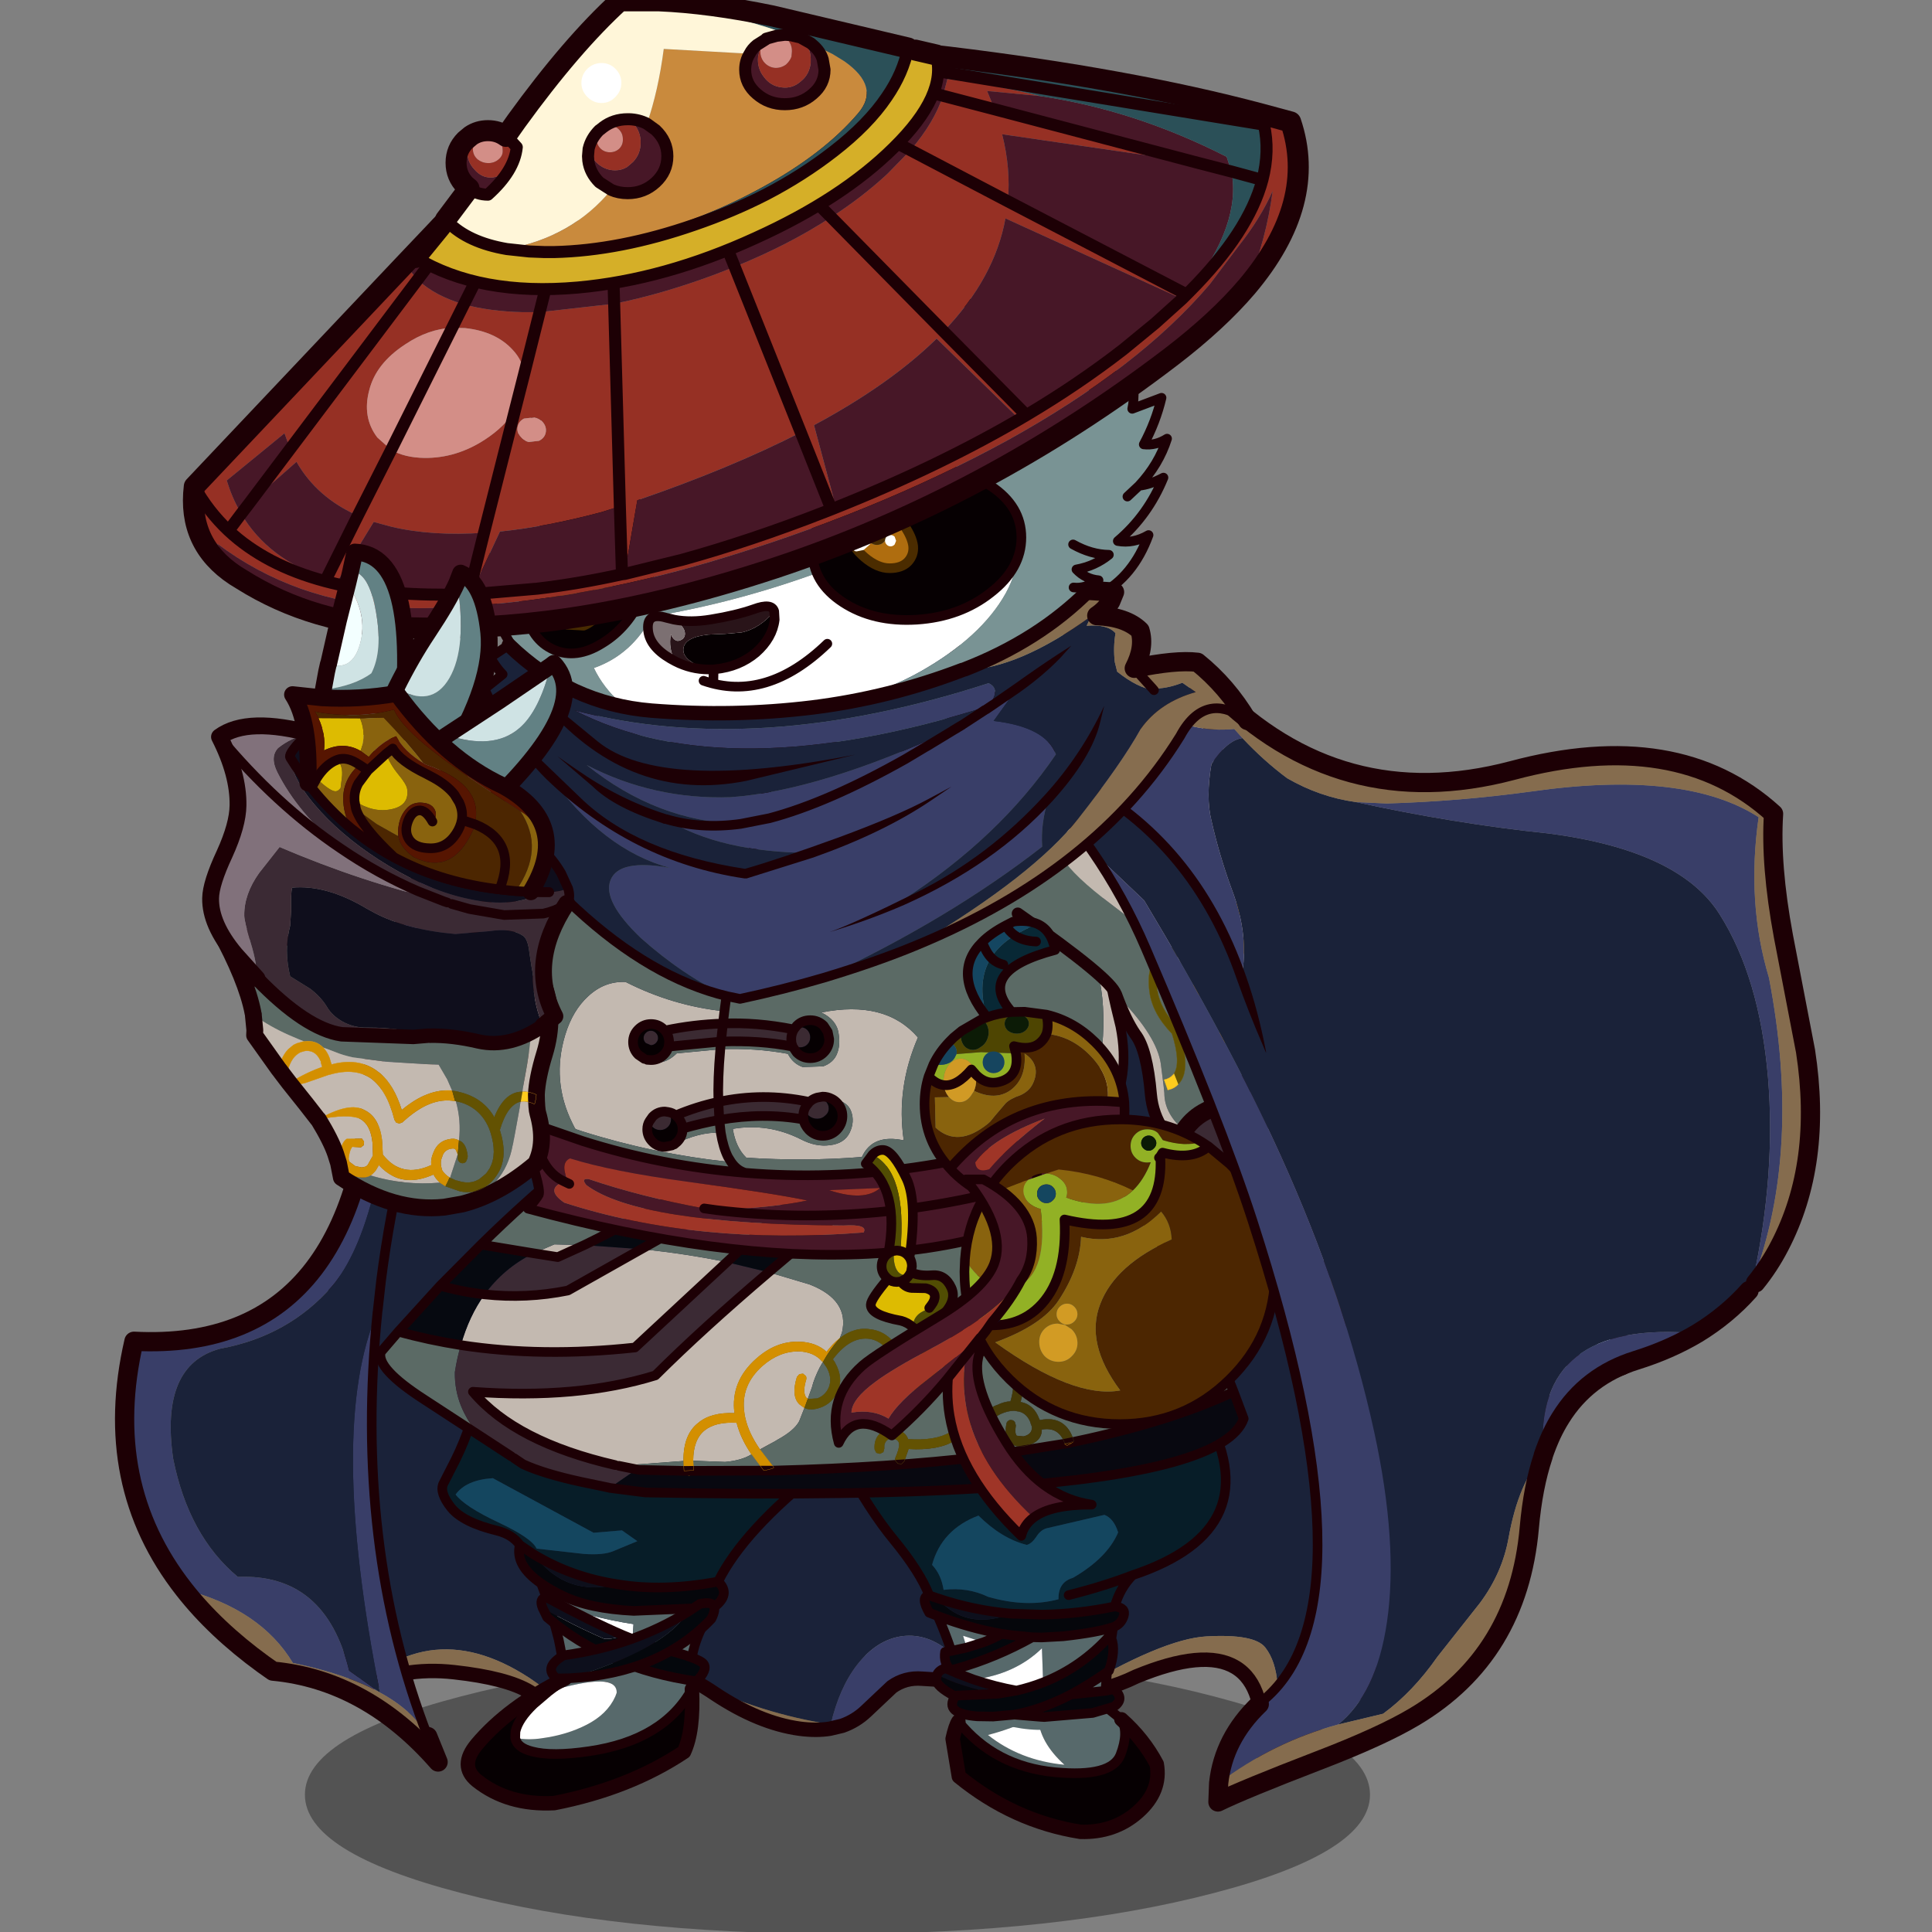 <svg xmlns:ffdec="https://www.free-decompiler.com/flash" xmlns:xlink="http://www.w3.org/1999/xlink" ffdec:objectType="frame" height="90" width="90" xmlns="http://www.w3.org/2000/svg"><rect width="100%" height="100%" fill="#808080" stroke="none"/><use ffdec:characterId="28" height="92.4" transform="translate(0 -2.4)" width="90" xlink:href="#a"/><defs><g id="a" transform="translate(0 2.4)"><use ffdec:characterId="25" height="264.25" transform="matrix(.35 0 0 .35 3.003 -2.395)" width="240" xlink:href="#b"/><use ffdec:characterId="27" height="61.2" transform="scale(1.471)" width="61.2" xlink:href="#c"/></g><g id="A" transform="translate(150.25 169.45)"><use ffdec:characterId="1" height="46.3" transform="translate(-110.25 114.55)" width="177.2" xlink:href="#d"/><use ffdec:characterId="2" height="233.45" transform="matrix(.8 0 0 .8 -107.599 -54.959)" width="229.7" xlink:href="#e"/><use ffdec:characterId="3" height="223.9" transform="matrix(.8 0 0 .8 -141.85 -45.259)" width="98" xlink:href="#f"/><use ffdec:characterId="4" height="31.2" transform="matrix(.8 0 0 .8 -3.69 120.12)" width="45.6" xlink:href="#g"/><use ffdec:characterId="5" height="67.5" transform="matrix(.8 0 0 .8 -21.23 72.9)" width="81.25" xlink:href="#h"/><use ffdec:characterId="6" height="30.1" transform="matrix(.8 0 0 .8 -84.34 116.26)" width="49.65" xlink:href="#i"/><use ffdec:characterId="7" height="64.4" transform="matrix(.8 0 0 .8 -88.18 68.12)" width="80.75" xlink:href="#j"/><use ffdec:characterId="8" height="101.1" transform="matrix(.8 0 0 .8 -81.09 -114.31)" width="143.85" xlink:href="#k"/><use ffdec:characterId="9" height="71.8" transform="matrix(.8 0 0 .8 -98.499 30.98)" width="181.55" xlink:href="#l"/><use ffdec:characterId="10" height="107.65" transform="matrix(.8 0 0 .8 -76.9 -37.44)" width="129.55" xlink:href="#m"/><use ffdec:characterId="11" height="41.05" transform="matrix(-.472 .592 -.627 -.531 116.416 60.332)" width="21.65" xlink:href="#n"/><use ffdec:characterId="12" height="42.1" transform="matrix(-.472 .592 -.627 -.531 106.98 66.132)" width="25.3" xlink:href="#o"/><use ffdec:characterId="13" height="33.8" transform="matrix(-.472 .592 -.627 -.531 90.715 61.825)" width="31.4" xlink:href="#p"/><use ffdec:characterId="14" height="44.75" transform="matrix(-.472 .592 -.627 -.531 100.333 41.797)" width="56.3" xlink:href="#q"/><use ffdec:characterId="15" height="99.85" transform="translate(7.35 -47.25)" width="90.15" xlink:href="#r"/><use ffdec:characterId="16" height="79.6" transform="matrix(.8 0 0 .8 -4.15 31.76)" width="32" xlink:href="#s"/><use ffdec:characterId="17" height="106.6" transform="matrix(.8 0 0 .8 -7.96 -8.44)" width="74.9" xlink:href="#t"/><use ffdec:characterId="18" height="235.35" transform="matrix(.8 0 0 .8 14.251 -47.769)" width="159.5" xlink:href="#u"/><use ffdec:characterId="19" height="87.95" transform="matrix(.8 0 0 .8 -89.269 -64.26)" width="171.8" xlink:href="#v"/><use ffdec:characterId="20" height="103.75" transform="matrix(.8 0 0 .8 -127.34 -41.53)" width="77.55" xlink:href="#w"/><use ffdec:characterId="21" height="107.95" transform="translate(-130.55 -162.6)" width="187.3" xlink:href="#x"/><use ffdec:characterId="11" height="41.05" transform="matrix(.8 0 0 .8 -109.43 -70.44)" width="21.65" xlink:href="#n"/><use ffdec:characterId="12" height="42.1" transform="matrix(.8 0 0 .8 -98.42 -66.94)" width="25.3" xlink:href="#o"/><use ffdec:characterId="13" height="33.8" transform="matrix(.8 0 0 .8 -90.76 -51.92)" width="31.4" xlink:href="#p"/><use ffdec:characterId="14" height="44.75" transform="matrix(.8 0 0 .8 -113.71 -46.92)" width="56.3" xlink:href="#q"/><use ffdec:characterId="22" height="40.95" transform="matrix(.8 0 0 .8 -17.74 29.64)" width="20.15" xlink:href="#y"/><use ffdec:characterId="23" height="56.8" transform="matrix(.8 0 0 .8 -22.76 34.53)" width="42.9" xlink:href="#z"/></g><g id="e"><path d="M-109.35 102.45Q-131.95 1.3-73.8-93.8q70.3-41.1 128.4-4.15 52.45 68.9 57.35 169.45-1.15 32.45-31.9 43.6 2.55-7.65 2.15-13.6-.35-4.95-2.55-7.75-2.25-2.85-12.2-2.3-9.2.5-28.15 11.85l-4.35-.2-1.1-.15-.35-.05-.6-.1-13.95-1.9q-2.05-3.65-4.75-6.05-4.7-4.1-10-3.45-5.35.7-9.45 6-3.7 4.8-5.45 12.35-14.4-2.2-28.15-8.85l-.25-.1-.6-.3q-9.95-4.8-18.7.1l-3.35 2.35q-3.95 2.15-7.3.25l-.35-.25q-22.2-17.35-39.95-.5" fill="#1a2239" fill-rule="evenodd" transform="translate(116.75 116.45)"/><path d="M-109.35 102.45q17.75-16.85 39.95.5l.35.25q3.35 1.9 7.3-.25l-1.95 1.55q-3.45 2.8-8.55-.8l-1.05-.7q-4.8-2.9-15.7-4.1-10.95-1.25-20.35 3.55m70.5-1.55q13.75 6.65 28.15 8.85l2.35.3-2.55.6q-2.8.45-6.25 0-8.45-1.15-17.7-7.3-2.05-1.4-4-2.45m78.15 2.4q18.95-11.35 28.15-11.85 9.95-.55 12.2 2.3 2.2 2.8 2.55 7.75.4 5.95-2.15 13.6l-1.2.4Q81.1 88.1 52.8 99.8q-6.75 3.3-13.5 3.5" fill="#856c4e" fill-rule="evenodd" transform="translate(116.75 116.45)"/><path d="M-10.7 109.75q1.75-7.55 5.45-12.35 4.1-5.3 9.45-6 5.3-.65 10 3.45 2.7 2.4 4.75 6.05l-10.65-.65q-3.5-.3-6.3 1.7L-3.35 107q-2.15 2.05-5 3.05l-2.35-.3" fill="#393e68" fill-rule="evenodd" transform="translate(116.75 116.45)"/><path d="m77.05 216.95.6.3" fill="none" stroke="#03c" stroke-linecap="round" stroke-linejoin="round" stroke-width=".05"/><path d="M196.8 231.55q30.75-11.15 31.9-43.6Q223.8 87.4 171.35 18.5q-58.1-36.95-128.4 4.15Q-15.2 117.75 7.4 218.9m70.25-1.65.25.1m118.9 14.2-1.2.4" fill="none" stroke="#1d0005" stroke-linecap="round" stroke-linejoin="round" stroke-width="2"/><path d="m55 219.4 3.35-2.35q8.75-4.9 18.7-.1m58.65.4 13.95 1.9.6.1.35.05 1.1.15 4.35.2q6.75-.2 13.5-3.5 28.3-11.7 26.05 15.7m-87.2-5.45q2.85-1 5-3.05l5.35-5.05q2.8-2 6.3-1.7l10.65.65m-57.8 0q1.95 1.05 4 2.45 9.25 6.15 17.7 7.3 3.45.45 6.25 0l2.55-.6m-101-7.6q9.4-4.8 20.35-3.55 10.9 1.2 15.7 4.1l1.05.7q5.1 3.6 8.55.8L55 219.4" fill="none" stroke="#1d0005" stroke-linecap="round" stroke-linejoin="round" stroke-width="3"/></g><g id="f"><path d="M4.55-42.55q6.65-39.85 31.55-67.9h2.7Q14.35-79.1 8.9-43.6 6.95-3.2-3.65 10.65l-.7.85q-9.05 10.4-23.3 13-12.55 3.4-9.75 22.85 3.2 16.05 13.45 24.6Q-5.7 71.2-.8 91.45L5.6 96q-7-3.85-18.1-6.15-6.7-11.15-22.65-15.3-17.25-22-10.4-51.6Q4.2 25.5 4.55-42.55m.55 59.4Q.15 65.4 15.55 105.15 12.6 99.8 5.6 96q-10.95-55.2-.5-79.15" fill="#393e68" fill-rule="evenodd" transform="translate(49.5 111.45)"/><path d="M38.8-110.45h8.7Q12.8-44.3 5.85 10.25l-.7 6.25-.05.35Q-5.35 40.8 5.6 96l-6.4-4.55q-4.9-20.25-23.15-19.5-10.25-8.55-13.45-24.6-2.8-19.45 9.75-22.85 14.25-2.6 23.3-13l.7-.85Q6.95-3.2 8.9-43.6q5.45-35.5 29.9-66.85" fill="#1a2239" fill-rule="evenodd" transform="translate(49.5 111.45)"/><path d="m15.55 105.15 2.15 5.3Q2.8 93.4-16.65 91.55l-2.05-1.45q-9.95-7.25-16.45-15.55 15.95 4.15 22.65 15.3Q-1.4 92.15 5.6 96q7 3.8 9.95 9.15" fill="#856c4e" fill-rule="evenodd" transform="translate(49.5 111.45)"/><path d="M54.05 68.9Q60.7 29.05 85.6 1H97Q62.3 67.15 55.35 121.7l-.7 6.25m-.05.35q-4.95 48.55 10.45 88.3" fill="none" stroke="#1d0005" stroke-linecap="round" stroke-linejoin="round" stroke-width="2"/><path d="m65.05 216.6 2.15 5.3Q52.3 204.85 32.85 203l-2.05-1.45Q20.85 194.3 14.35 186q-17.25-22-10.4-51.6 49.75 2.55 50.1-65.5" fill="none" stroke="#1d0005" stroke-linecap="round" stroke-linejoin="round" stroke-width="4"/></g><g id="g"><path d="M13.8-9.05q1.6 2.7-.2 7.4-1.85 4.7-13.6 3.6Q-12.55.75-20.1-8.6l2.25-3.8q14.6-4.1 28.05.45l3.6 2.9M-13.95-5.8Q-7.3-.5 1.95.4q-5.25-4.75-5.5-10-5.8 2.65-10.4 3.8" fill="#57696b" fill-rule="evenodd" transform="translate(22.8 15.35)"/><path d="M-13.95-5.8q4.6-1.15 10.4-3.8.25 5.25 5.5 10-9.25-.9-15.9-6.2" fill="#fff" fill-rule="evenodd" transform="translate(22.8 15.35)"/><path d="M13.8-9.05q4.6 4.1 7.35 9.3 1 5.6-3.9 9.95T5.3 14.35Q-8.6 12.15-20 2.85L-21.3-5q.6-2.7 1.2-3.6Q-12.55.75 0 1.95q11.75 1.1 13.6-3.6 1.8-4.7.2-7.4" fill="#060002" fill-rule="evenodd" transform="translate(22.8 15.35)"/><path d="M36.6 6.3q1.6 2.7-.2 7.4-1.85 4.7-13.6 3.6Q10.25 16.1 2.7 6.75l2.25-3.8q14.6-4.1 28.05.45l3.6 2.9" fill="none" stroke="#1d0005" stroke-linecap="round" stroke-linejoin="round" stroke-width="2"/><path d="M2.7 6.75q-.6.9-1.2 3.6l1.3 7.85q11.4 9.3 25.3 11.5 7.05.2 11.95-4.15 4.9-4.35 3.9-9.95-2.75-5.2-7.35-9.3" fill="none" stroke="#1d0005" stroke-linecap="round" stroke-linejoin="round" stroke-width="3"/></g><g id="h"><path d="M-22.05 5.3Q-23.9.45-29.45-6.3-34.5-12.45-39.6-22L35-33.25Q49.1-8.5 20.25 1.1q-2.65 2.7-3.7 6.5Q8.8 9.2 1.45 9.3l-6.5-.2q-7.85-.7-15.25-3.2l-1.75-.6M2.35-8.65Q1.1-8.3.2-6.85q-.95 1.4-1.95 1.65-5.2-1.3-10.05-6.1-7.65 2.9-9.65 10.25 1.9 2 2.4 5.2 5-.6 9.25 1.45 8 2.3 14.65.5-.1-3.55 3-4.45Q15-2.5 17.25-7.8q-.9-2.9-2.85-3.65L2.35-8.65m4.6 13.9q7.5-1.9 13.3-4.15-5.8 2.25-13.3 4.15" fill="#071d28" fill-rule="evenodd" transform="translate(40.6 34.25)"/><path d="m2.35-8.65 12.05-2.8q1.95.75 2.85 3.65Q15-2.5 7.85 1.65q-3.1.9-3 4.45Q-1.8 7.9-9.8 5.6q-4.25-2.05-9.25-1.45-.5-3.2-2.4-5.2 2-7.35 9.65-10.25 4.85 4.8 10.05 6.1 1-.25 1.95-1.65.9-1.45 2.15-1.8" fill="#14465f" fill-rule="evenodd" transform="translate(40.6 34.25)"/><path d="m16.2 11.9-.35 2.35-.3-.6q-5.9 6.6-13.9 9.75l-.25-7.1q-5.55 5.4-14.2 6.5l-3.3-1.25-.25-1Q-8.2 18.25-.6 14l1.9.05 4.55-.25Q13 13 16.2 11.9m-1.25 9.35-.35 3.9-7.15.75q3.65-1.95 7.5-4.65m-3 8.5Q7.85 33 2 33.25q-6.1.25-14.05-2.8l3.3.05 4.45-.4 5.35.45.85.05 10.05-.85m-29.4-12.9q-1.2-3.6-2.8-7.25 6.95 2.6 13.3 3.7-1.75.95-3.8 1.75L-15 13.7l.75 2.45-3.2.7" fill="#57696b" fill-rule="evenodd" transform="translate(40.6 34.25)"/><path d="m-10.75 15.05-3.5 1.1-.75-2.45 4.25 1.35m-2.05 7.75q8.65-1.1 14.2-6.5l.25 7.1q-2.7 1.05-5.55 1.7-4.45-.8-8.9-2.3" fill="#fff" fill-rule="evenodd" transform="translate(40.6 34.25)"/><path d="M16.55 7.6q2.4.25 1.85 2-.55 1.75-2.2 2.3Q13 13 5.85 13.8l-4.55.25L-.6 14l-4.15-.4-2.2-.3q-6.35-1.1-13.3-3.7l-1.8-.7q-1.9-3.35 0-3.6l1.75.6q5.95 6.8 15.25 3.2l6.5.2q7.35-.1 15.1-1.7M14.6 25.15l1.75-.35q2.4 2 0 3.65l-4.4 1.3-10.05.85-.85-.05-5.35-.45q5.55-1 11.75-4.2l7.15-.75m-31.25 1.15q-4-2.1-3.95-3.6l.2-.95q4.85 2.6 12.65 4l-8.85.4-.05.15" fill="#05060b" fill-rule="evenodd" transform="translate(40.6 34.25)"/><path d="M15.85 14.25q.95 2.5-.5 6.7l-.4.3q-3.85 2.7-7.5 4.65-6.2 3.2-11.75 4.2l-4.45.4-3.3-.05q-7-.55-4.6-4.15l.05-.15 8.85-.4 3.85-.65q2.85-.65 5.55-1.7 8-3.15 13.9-9.75l.3.6m-32.2 6.3-1.2.3q-1.55-1.4-1.2-3.8l1.3-.2 3.2-.7 3.5-1.1q2.05-.8 3.8-1.75l2.2.3 4.15.4q-7.6 4.25-15.75 6.55" fill="#04070c" fill-rule="evenodd" transform="translate(40.6 34.25)"/><path d="M-20.4 21.75q.45-.95 1.75-1.3l2.55 1.1 3.3 1.25q4.45 1.5 8.9 2.3l-3.85.65q-7.8-1.4-12.65-4m.1-15.85q7.4 2.5 15.25 3.2-9.3 3.6-15.25-3.2" fill="#0d0f1c" fill-rule="evenodd" transform="translate(40.6 34.25)"/><path d="M18.55 39.55q-1.85-4.85-7.4-11.6Q6.1 21.8 1 12.25L75.6 1q14.1 24.75-14.75 34.35-2.65 2.7-3.7 6.5 2.4.25 1.85 2-.55 1.75-2.2 2.3l-.35 2.35q.95 2.5-.5 6.7l-.4.3-.35 3.9 1.75-.35q2.4 2 0 3.65l-4.4 1.3-10.05.85-.85-.05-5.35-.45-4.45.4-3.3-.05q-7-.55-4.6-4.15-4-2.1-3.95-3.6l.2-.95q.45-.95 1.75-1.3l2.55 1.1-.25-1-1.2.3q-1.55-1.4-1.2-3.8l1.3-.2q-1.2-3.6-2.8-7.25l-1.8-.7q-1.9-3.35 0-3.6l1.75.6q7.4 2.5 15.25 3.2l6.5.2q7.35-.1 15.1-1.7m-23.5 5.7 2.2.3 4.15.4 1.9.05 4.55-.25q7.15-.8 10.35-1.9m-36.45-2.3q6.95 2.6 13.3 3.7-1.75.95-3.8 1.75l-3.5 1.1-3.2.7m13.55 8.25-3.85.65-8.85.4-.05.15m.55-4.75 3.3 1.25q4.45 1.5 8.9 2.3 2.85-.65 5.55-1.7 8-3.15 13.9-9.75l.3.6m-8.4 11.65 7.15-.75m.35-3.9q-3.85 2.7-7.5 4.65-6.2 3.2-11.75 4.2M24.25 54.8Q32.4 52.5 40 48.25m20.85-12.9q-5.8 2.25-13.3 4.15" fill="none" stroke="#1d0005" stroke-linecap="round" stroke-linejoin="round" stroke-width="2"/></g><g id="i"><path d="M-3.1-12.15.3-13.8l22.75.7.25 3.15Q17.4.7 1.95 2.95-5.85 4.1-9.95 3q-3.15-.8-3.5-2.8 2.8.5 5.6.05 5.15-.7 9.25-2.8 4.3-2.2 5.95-5.85l.3-.8q.05-2.25-3.4-2.35-3.6-.05-10.8 2.1l1.25-.95 2.2-1.75" fill="#57696b" fill-rule="evenodd" transform="translate(24.8 14.8)"/><path d="M-6.55-9.45q7.2-2.15 10.8-2.1 3.45.1 3.4 2.35l-.3.8Q5.7-4.75 1.4-2.55-2.7-.45-7.85.25q-2.8.45-5.6-.05l.05-1.35q.6-2.65 3.8-5.7l3.05-2.6" fill="#fff" fill-rule="evenodd" transform="translate(24.8 14.8)"/><path d="m-3.1-12.15-2.2 1.75-1.25.95-3.05 2.6q-3.2 3.05-3.8 5.7L-13.45.2q.35 2 3.5 2.8 4.1 1.1 11.9-.05Q17.4.7 23.3-9.95q.4 8.65-1.65 13.05-11.4 7.6-27 10.65-9.6.5-16.1-4.7-3.7-3.05 0-7.5 6.5-7.75 18.35-13.7" fill="#060002" fill-rule="evenodd" transform="translate(24.8 14.8)"/><path d="m48.1 4.85-.25-3.15L25.1 1l-3.4 1.65-2.2 1.75-1.25.95-3.05 2.6Q12 11 11.4 13.65L11.35 15q.35 2 3.5 2.8 4.1 1.1 11.9-.05Q42.2 15.5 48.1 4.85" fill="none" stroke="#1d0005" stroke-linecap="round" stroke-linejoin="round" stroke-width="2"/><path d="M48.1 4.85q.4 8.65-1.65 13.05-11.4 7.6-27 10.65-9.6.5-16.1-4.7-3.7-3.05 0-7.5Q9.85 8.6 21.7 2.65" fill="none" stroke="#1d0005" stroke-linecap="round" stroke-linejoin="round" stroke-width="3"/></g><g id="j"><path d="M-23.25 2.7q-1.5-2.15-4.6-2.95Q-35.1-2-37.55-5.1q-2.45-3.1-1.6-4.95l2.5-4.9q3.7-7.45 5.3-16.4 38.5 4.25 70.75 18.3Q23.3-.35 18 10.3q-11.45 2.15-21 .55-9.5-1.45-17.35-6.2l-2.9-1.95m-5.6-13.9q-5.55.35-7.75 3.4 1.9 2.5 8.9 5.8 6.95 3.25 7.95 5.45l9.8 1.1q4.15.3 6.2-.6L1.2 1.9-2-.35l-5.9.5-20.95-11.35" fill="#071d28" fill-rule="evenodd" transform="translate(40.35 32.35)"/><path d="M-28.85-11.2-7.9.15l5.9-.5L1.2 1.9l-4.95 2.05q-2.05.9-6.2.6l-9.8-1.1q-1-2.2-7.95-5.45-7-3.3-8.9-5.8 2.2-3.05 7.75-3.4" fill="#14465f" fill-rule="evenodd" transform="translate(40.35 32.35)"/><path d="m-16.55 17.15-.85-2.7q8.8 3.35 17.8 4.7l-.25 4.3q-8.55-.9-16.7-6.3" fill="#fff" fill-rule="evenodd" transform="translate(40.35 32.35)"/><path d="M17.05 15.7q-4.45 6.45-4.75 12.65v1.7Q6.6 31.9-1.5 31.1l-9.35-.35-3.2-1.5q-.35-3.35-1.1-6.85l-.15-.6-1.25-4.65q8.15 5.4 16.7 6.3l.25-4.3q-9-1.35-17.8-4.7l-1.4-3.75q1.85 1.3 4.45 2.55 5.55 2.7 14.8 3.15l16.6-.7" fill="#57696b" fill-rule="evenodd" transform="translate(40.35 32.35)"/><path d="M18 10.3q2.8 2.65-.95 5.4l-16.6.7q-9.25-.45-14.8-3.15-2.6-1.25-4.45-2.55-5.5-3.8-4.45-8l2.9 1.95Q-13.6 13.6-3 10.85q9.55 1.6 21-.55" fill="#05060b" fill-rule="evenodd" transform="translate(40.35 32.35)"/><path d="M-20.35 4.65Q-12.5 9.4-3 10.85q-10.6 2.75-17.35-6.2" fill="#0d0f1b" fill-rule="evenodd" transform="translate(40.35 32.35)"/><path d="M17.1 35.05q-1.5-2.15-4.6-2.95-7.25-1.75-9.7-4.85-2.45-3.1-1.6-4.95l2.5-4.9Q7.4 9.95 9 1q38.5 4.25 70.75 18.3-16.1 12.7-21.4 23.35 2.8 2.65-.95 5.4-4.45 6.45-4.75 12.65v1.7m-26.35-.8q-.35-3.35-1.1-6.85l-.15-.6-1.25-4.65-.85-2.7-1.4-3.75q-5.5-3.8-4.45-8L20 37q7.85 4.75 17.35 6.2 9.55 1.6 21-.55m-36.8.4q1.85 1.3 4.45 2.55 5.55 2.7 14.8 3.15l16.6-.7" fill="none" stroke="#1d0005" stroke-linecap="round" stroke-linejoin="round" stroke-width="2"/><path d="M-18.5 15.8q6.35 3.6 12.8 6.4 2.1.1 3.9-.75 4.85 2.05 8.15 2.85 7.75 1.9 8.65 3.15.85 1.2-1.5 3.6-18.45-2.6-31.05-13.3l-.95-1.95" fill="#04070c" fill-rule="evenodd" transform="translate(40.35 32.35)"/><path d="M-18.5 15.8q-.8-2 .75-2.25 9.4 5.1 15.95 7.9-1.8.85-3.9.75-6.45-2.8-12.8-6.4" fill="#0d0f1c" fill-rule="evenodd" transform="translate(40.35 32.35)"/><path d="M38.55 53.8Q32 51 22.6 45.9q-1.55.25-.75 2.25l.95 1.95q12.6 10.7 31.05 13.3 2.35-2.4 1.5-3.6-.9-1.25-8.65-3.15-3.3-.8-8.15-2.85z" fill="none" stroke="#1d0005" stroke-linecap="round" stroke-linejoin="round" stroke-width="2"/><path d="M-12.8 30.4q20-6.2 24.5-13.8l2.5-1.65q4.4-.95 2.4 3.1Q5.85 29.4-12.8 30.4" fill="#04070c" fill-rule="evenodd" transform="translate(40.35 32.35)"/><path d="M11.7 16.6q-4.5 7.6-24.5 13.8l-2.8.05q-2.85-2.25 1.45-4.8 14.55-2 25.85-9.05" fill="#0d0f1c" fill-rule="evenodd" transform="translate(40.35 32.35)"/><path d="M27.55 62.75q18.65-1 29.4-12.35 2-4.05-2.4-3.1l-2.5 1.65Q40.75 56 26.2 58q-4.3 2.55-1.45 4.8l2.8-.05z" fill="none" stroke="#1d0005" stroke-linecap="round" stroke-linejoin="round" stroke-width="2"/></g><g id="k"><path d="M53.5 26.95Q59.05 35 54 44.2q-5.1 9.15-17.85 16.35-12.8 7.2-30.95 7.9-15.7 1.45-31.05-1.15-3.9-3.5-5.8-7.55Q-23.8 57-19.6 49.05q34.9-5.75 70.05-25.6 1.8 1.65 3.05 3.5" fill="#fff" fill-rule="evenodd" transform="translate(55.3 20.95)"/><path d="M53.5 26.95q-1.25-1.85-3.05-3.5Q15.3 43.3-19.6 49.05q-4.2 7.95-12.05 10.7 1.9 4.05 5.8 7.55 15.35 2.6 31.05 1.15 18.15-.7 30.95-7.9Q48.9 53.35 54 44.2q5.05-9.2-.5-17.25M68.1 43q2.4.3 5.2-1.5-2.7-.25-4.6-2.25 3.85-.7 6.75-3.05-3.7-.05-7.45-2.15 3.75 2.1 7.45 2.15-2.9 2.35-6.75 3.05 1.9 2 4.6 2.25-2.8 1.8-5.2 1.5M-3.25 78.9q-17.7-1.45-31.45-10.35Q-54.3 56-54.3 35.65q0-10.55 5.3-20 4.9-8.8 14.3-16.6 19.6-16.1 47.25-18.6 27.7-2.5 47.25 10.05 7.35 4.75 11.95 10.6l8.1-3.25q1.25 4.3.45 8l6.1-2.3q-1.2 5.05-3.7 9.7 2.45.3 4.85-1.2-1.7 5.35-5.85 9.8 2.25-.2 5.1-1.7-3.2 7.85-9.5 13.2 3.2.6 6.4-1.25-3.15 8.6-10.05 12.3-4.9 8.25-13.85 15.6-19.55 16.25-47.25 18.75-7.3.65-13.95.3l-1.85-.15M79.3 24.1l2.4-2.25-2.4 2.25" fill="#799394" fill-rule="evenodd" transform="translate(55.3 20.95)"/><path d="M123.3 55q3.75 2.1 7.45 2.15-2.9 2.35-6.75 3.05 1.9 2 4.6 2.25-2.8 1.8-5.2 1.5m-71.35 35.9Q34.35 98.4 20.6 89.5 1 76.95 1 56.6q0-10.55 5.3-20 4.9-8.8 14.3-16.6Q40.2 3.9 67.85 1.4q27.7-2.5 47.25 10.05 7.35 4.75 11.95 10.6l8.1-3.25q1.25 4.3.45 8l6.1-2.3q-1.2 5.05-3.7 9.7 2.45.3 4.85-1.2-1.7 5.35-5.85 9.8 2.25-.2 5.1-1.7-3.2 7.85-9.5 13.2 3.2.6 6.4-1.25-3.15 8.6-10.05 12.3-4.9 8.25-13.85 15.6Q95.55 97.2 67.85 99.7q-7.3.65-13.95.3M137 42.8l-2.4 2.25" fill="none" stroke="#1d0005" stroke-linecap="round" stroke-linejoin="round" stroke-width="2"/><path d="M36.45 18.35h2.6q6.8.3 11.85 3.55 6.35 4.2 6.35 10.7 0 6.5-6.35 11.45-6.35 5.05-15.4 5.65-9 .55-15.35-3.6T13.8 35.45q0-6.5 6.35-11.5T35.5 18.4l.95-.05M22 32.55q-.1 1.8 2.6 4.15 2.7 2.3 5.25 2.3 2.5 0 3.8-1.35 1.25-1.35 1.1-3.2-.2-1.9-1.85-4.3-1.65-2.45-4.25-2.7t-4.55 1.5q-2 1.75-2.1 3.6" fill="#060002" fill-rule="evenodd" transform="translate(55.3 20.95)"/><path d="M22 32.55q.1-1.85 2.1-3.6 1.95-1.75 4.55-1.5 2.6.25 4.25 2.7 1.65 2.4 1.85 4.3.15 1.85-1.1 3.2-1.3 1.35-3.8 1.35-2.55 0-5.25-2.3-2.7-2.35-2.6-4.15m3.75-1.9q-.6.6-.6 1.45t.6 1.45q.6.6 1.45.6t1.45-.6q.6-.6.6-1.45t-.6-1.45q-.6-.6-1.45-.6t-1.45.6" fill="#af6d0f" fill-rule="evenodd" transform="translate(55.3 20.95)"/><path d="M25.75 30.65q.6-.6 1.45-.6t1.45.6q.6.6.6 1.45t-.6 1.45q-.6.6-1.45.6t-1.45-.6q-.6-.6-.6-1.45t.6-1.45" fill="#482b01" fill-rule="evenodd" transform="translate(55.3 20.95)"/><path d="M91.75 39.3h2.6q6.8.3 11.85 3.55 6.35 4.2 6.35 10.7 0 6.5-6.35 11.45-6.35 5.05-15.4 5.65-9 .55-15.35-3.6T69.1 56.4q0-6.5 6.35-11.5t15.35-5.55l.95-.05" fill="none" stroke="#1d0005" stroke-linecap="round" stroke-linejoin="round" stroke-width="2"/><path d="M77.3 53.5q.1-1.85 2.1-3.6 1.95-1.75 4.55-1.5 2.6.25 4.25 2.7 1.65 2.4 1.85 4.3.15 1.85-1.1 3.2-1.3 1.35-3.8 1.35-2.55 0-5.25-2.3-2.7-2.35-2.6-4.15z" fill="none" stroke="#4b2c00" stroke-linecap="round" stroke-linejoin="round" stroke-width="2"/><path d="M22.25 35q-.1-.5.35-1.25l1.3-1 1.35-.4q.7.1.85.6.1.45-.4 1.15l-1.25 1.1-1.45.3q-.6 0-.75-.5m8.65-.95q-.35.4-.85.4t-.85-.4q-.3-.35-.3-.75 0-.5.3-.85.35-.35.85-.35t.85.35l.3.85-.3.75" fill="#fff" fill-rule="evenodd" transform="translate(55.3 20.95)"/><path d="M-19.85 31.6q1.25 6.25-1.65 13-2.95 6.7-8.4 10-5.4 3.4-10.1 1.35-4.7-2.05-5.95-8.35-1.2-6.2 1.75-12.9 2.9-6.75 8.3-10.1 5.45-3.3 10.15-1.25t5.9 8.25m-10.3 16.45q1.95-2.25 1.5-4.8-.4-2.55-2.6-4-2.25-1.45-4.05-1.1-1.75.4-3.35 3.6-1.5 3.2-.8 5.65.6 2.45 2.25 3.35l3.4.2q1.75-.7 3.65-2.9" fill="#060002" fill-rule="evenodd" transform="translate(55.3 20.95)"/><path d="M-30.15 48.05q-1.9 2.2-3.65 2.9l-3.4-.2q-1.65-.9-2.25-3.35-.7-2.45.8-5.65 1.6-3.2 3.35-3.6 1.8-.35 4.05 1.1 2.2 1.45 2.6 4 .45 2.55-1.5 4.8m-1.6-3.95q.45-.75.25-1.6-.25-.8-1-1.2l-1.55-.2q-.8.2-1.25.95-.4.75-.15 1.55.2.85.9 1.25l1.55.2q.85-.2 1.25-.95" fill="#af6d0f" fill-rule="evenodd" transform="translate(55.3 20.95)"/><path d="M-31.75 44.1q-.4.75-1.25.95l-1.55-.2q-.7-.4-.9-1.25-.25-.8.15-1.55.45-.75 1.25-.95l1.55.2q.75.4 1 1.2.2.85-.25 1.6" fill="#482b01" fill-rule="evenodd" transform="translate(55.3 20.95)"/><path d="M25.15 69q-1.9 2.2-3.65 2.9l-3.4-.2q-1.65-.9-2.25-3.35-.7-2.45.8-5.65 1.6-3.2 3.35-3.6 1.8-.35 4.05 1.1 2.2 1.45 2.6 4 .45 2.55-1.5 4.8" fill="none" stroke="#482b01" stroke-linecap="round" stroke-linejoin="round" stroke-width="2"/><path d="M35.45 52.55q1.25 6.25-1.65 13-2.95 6.7-8.4 10-5.4 3.4-10.1 1.35-4.7-2.05-5.95-8.35-1.2-6.2 1.75-12.9 2.9-6.75 8.3-10.1 5.45-3.3 10.15-1.25t5.9 8.25z" fill="none" stroke="#1d0005" stroke-linecap="round" stroke-linejoin="round" stroke-width="2"/><path d="m-32.2 45.6-.45.2-.6-.2-.1-.5.2-.5.5-.2.4.25.25.5-.2.45m-2.6-3.4q-.05.3-.8.25l-1.35-.35q-.8-.3-1.3-.75t-.4-.7q.15-.25.8-.3l1.4.45q.75.35 1.2.65.55.5.45.75" fill="#fff" fill-rule="evenodd" transform="translate(55.3 20.95)"/><path d="m5.85 47.95.1 1.75q-.45 3.8-3.9 6.85Q-1.45 59.5-6.4 60l-.35.05H-7.8q-5.4-1.7-5.25-4.2.15-2.5 5.2-3.05l3.5-.15 3.45-.3q3.8-.85 6.75-4.4" fill="#060002" fill-rule="evenodd" transform="translate(55.3 20.95)"/><path d="M-14.95 49.7q3.45.65 7.65-.05 5.25-.85 8.95-2.15 3.65-1.35 4.2.45Q2.9 51.5-.9 52.35l-3.45.3-3.5.15q-5.05.55-5.2 3.05-.15 2.5 5.25 4.2-3.65 0-6.95-1.7-1.45-2.65-.9-5.6.95 2.05 2.4 1 .75-.6.45-1.7-.35-1.15-2.15-2.35" fill="#291419" fill-rule="evenodd" transform="translate(55.3 20.95)"/><path d="m-14.75 58.35-1-.55q-4.45-2.6-4.65-6.15-.25-3.55 3.8-2.35l1.65.4q1.8 1.2 2.15 2.35.3 1.1-.45 1.7-1.45 1.05-2.4-1-.55 2.95.9 5.6" fill="#7c7072" fill-rule="evenodd" transform="translate(55.3 20.95)"/><path d="m40.55 79.3-1-.55q-4.45-2.6-4.65-6.15-.25-3.55 3.8-2.35l1.65.4q3.45.65 7.65-.05 5.25-.85 8.95-2.15 3.65-1.35 4.2.45l.1 1.75q-.45 3.8-3.9 6.85-3.5 2.95-8.45 3.45l-.35.05-.05 2.25m-7.95-3.95q3.3 1.7 6.95 1.7h1.05m-2.1 2.35q13.05 4.55 25.75-7.7" fill="none" stroke="#1d0005" stroke-linecap="round" stroke-linejoin="round" stroke-width="2"/></g><g id="l"><path d="M-9-11.15-.45-8.6q8.3 3.25 6.7 10L5.8 2.55Q4.4 3.65 3.05 5.4q-2.2-2-5.7-2.1-4.8-.15-8.9 3.5-5.4 4.75-4.55 11.35-4.95-.2-7.55 2.05-3.1 2.4-3.05 7.85v.05l-13.45 1-.75-.15q-20.8-4.8-29.6-15.25 21.8 1.6 37.95-3.4Q-22.75.55-9-11.15m-15.7 39.2q0-4.35 2.35-6.3 2.3-1.85 6.7-1.6.8 3.2 3.1 6.6h-.05l-.1.05q-2 1.2-5.35 1.5l-6.65-.25m13.9-2.35-.05-.05q-2.3-3.35-3-6.45l-.1-.45-.1-.6v-.05q-.85-5.7 3.8-9.8 3.5-3.05 7.55-3 3.05.1 4.8 2.05l.15.1.05.05-.4.65-.15.3-.1.15Q.45 10.95 0 12.8l-.85 2.35-.3-.2-.05-.05q-.8-1.1 0-3.7.1-.4-.05-.75l-.6-.5-.75.1-.5.55q-1.25 4 .5 5.7l.95.7h.05l.05.05-1.1 2.8Q-3.7 21.8-7.2 23.7l-.4.25-3.2 1.75m-47.1-40.8 4.35-1.85 6.2.15-5.5 2.5-5.05-.8m-10.15 8.55q8.65.95 17.3-.8l15.25-8.6q9.1.9 17.8 2.7L-36.8 4.5Q-56.15 6.6-73 4q1.7-6.05 4.95-10.55" fill="#c3b9b0" fill-rule="evenodd" transform="translate(90.75 35.9)"/><path d="m-69 22.9-11.65-7.6q-10-6.45-9-9.85L-86 1.2q6.3 1.75 13 2.8-.8 2.65-1.25 5.6-.15 7.25 5.25 13.3m.2-39.8q8.9-8.75 18.4-16.6 12.35 3.1 25.05 4.7-12.8 7.55-22 12l-6.2-.15-4.35 1.85-10.9-1.8m54.3-10.85 11.8.5-15 14q-8.7-1.8-17.8-2.7l21-11.8m25.3.3q18.55-.85 37.9-4.75l11.8-2.7Q78-11.5 87.7 13.7q-13.15 6.2-33.4 10.45l-1.7.35-16.65 2.65 1.1-.25q-1.45-6.95 2.25-8.6 1.45-.65 2.7-.65h.1l.9.15h.05q1.65.4 2.4 2.25v.1l.3.8Q45.9 22.55 44 23l-1.45-.15v-.05q-.4-.45-.15-2.1l-.2-.7q-.25-.35-.65-.4-.4-.1-.7.15-.35.25-.4.65-.6 3.35 1.05 4.1h-.05l.05.05q1.15.8 2.95.4 3.35-.75 3.35-3.4 3.6-.65 4.8 2.95l1.9-.5q-1.65-5.5-7.1-4.4l-.15-.3q-1.1-2.9-3.75-3.45h.05-.05l-.1-.05Q45.6 7.7 39.85 5q-2.6-1.3-5.6-.45l-1.3.45q-1.95.8-3.6 2.5-1.85-1.35-4.3-2.35-.6-.8-1.5-1.25-2.6-1.45-5.45 1.05-2.2-3.7-5.7-4.2Q8.95.1 5.8 2.55l.45-1.15q1.6-6.75-6.7-10L-9-11.15q9.05-7.75 19.8-16.3m24.25 54.7Q16.6 29.45-8 30.1h-2l-16.6.05-9.35-.2-.5-.1-3.7-.75 13.45-1 .1 2.05 2-.1-.1-2 6.65.25q3.35-.3 5.35-1.5l.1-.05h.05l.05.05v-.05l2.5 3.35q2.3-.45 2.05-.7l-2.85-3.7 3.2-1.75.4-.25q3.5-1.9 4.55-3.85l1.1-2.8q1.3.65 3.3-.05 2.5-.9 3.6-3.35 1.25-2.75-.5-5.9V7.7l-.5-.75Q8 2.1 12.05 2.7q3.1.55 4.9 4.35l.45.45.65.1.55-.3q2.2-2.4 4.05-1.6l.8.7.05.05.15.2q1.25 1.4.1 3.3l.05-.05q-1.15 1.75-2.45 1.4-1-.5-.4-2.15.15-.4-.05-.75l-.55-.55-.75.05q-.4.2-.55.6-1.3 3.8 1.6 4.7 2.6 1.05 4.8-2.2 1-1.6.95-3l2.4 1.55.05.05q1.2 1.05 2.05 2.25 1.8 2.7 1.2 5.6-.6 2.95-3.35 4.65-3.05 1.85-8.75 1.45-.55-1.6-2.65-2.05-1.75-.4-3.05.75-1.45 1.25-1.25 3.45l.35.7.75.2.7-.35.2-.75q-.1-1.1.55-1.7l.05-.05q.55-.45 1.3-.3 1.1.2 1.2 1.15 0 1.05-.75 2.75-.15.35 0 .75l.5.55.75.05.55-.55.9-2.55q6.3.35 9.7-1.8 2.4-1.5 3.5-3.7l.75-2.25q.75-3.7-1.55-7.1v-.05l-1.65-1.95q.85-.85 1.85-1.4.95-.55 2.05-.85l.05-.05q2.25-.65 4.15.35 4.3 2.25 2.35 8.9-1.3.05-2.75.75h-.05q-4.65 1.75-3.75 8.95l.3 1.85M2.3 7.5l.05.1.75 1.1q1.2 2.2.4 4.15-.75 1.65-2.4 2.25l-1.85.1-.1-.05L0 12.8q.45-1.85 1.65-4.2l.1-.15.15-.3.4-.65" fill="#5b6a65" fill-rule="evenodd" transform="translate(90.75 35.9)"/><path d="m-42.05 33.7-.15-.05-5.75-1.2q-7.85-1.7-12.15-3.7l-1.85-1.25-.55-.35-6.5-4.25q-5.4-6.05-5.25-13.3Q-73.8 6.65-73 4q16.85 2.6 36.2.5l19.1-17.75 8.7 2.1Q-22.75.55-32.55 10.3q-16.15 5-37.95 3.4 8.8 10.45 29.6 15.25l.75.15 3.7.75-5.6 3.85m-5.3-50.5 11.85.85-15.25 8.6q-8.65 1.75-17.3.8Q-64.1-12-57.9-15.1l5.05.8 5.5-2.5" fill="#3b2a34" fill-rule="evenodd" transform="translate(90.75 35.9)"/><path d="m-86 1.2 8.7-9.55 8.5-8.55 10.9 1.8q-6.2 3.1-10.15 8.55Q-71.3-2.05-73 4q-6.7-1.05-13-2.8m60.65-30 10.85 1.05-21 11.8-11.85-.85q9.2-4.45 22-12m22.65 1.55q6.7.1 13.5-.2Q.05-18.9-9-11.15l-8.7-2.1 15-14m-74.6 18.9q4.6 1.3 9.25 1.8-4.65-.5-9.25-1.8" fill="#060910" fill-rule="evenodd" transform="translate(90.75 35.9)"/><path d="m87.7 13.7 2.1 5.6q-3.85 10.95-51.1 14.25-28.7 1.95-73.3 1.1l-7.45-.95 5.6-3.85.5.1 9.35.2 16.6-.05.55.65.7.3.75-.25.3-.7H-8q24.6-.65 43.05-2.85l.4-.05.5-.05L52.6 24.5v.1l.45.3.65-.35.2-.1.4-.3-.4.3-1.3.05 1.7-.35Q74.55 19.9 87.7 13.7M35.05 27.25l.05.05q.05.4.4.65l.3.15h.45l.65-.45q.2-.25-1.45-.35l-.4-.05m-61.65 2.9v.1l.35.7.75.2.7-.35q.2-.3-1.8-.65" fill="#080810" fill-rule="evenodd" transform="translate(90.75 35.9)"/><path d="m53.9 24.45-.2.1-.65.35-.45-.3v-.1l1.3-.05m-18.85 2.8.4.05q1.65.1 1.45.35l-.65.45h-.45l-.3-.15q-.35-.25-.4-.65l-.05-.05M-8 30.1h.3l-.3.7-.75.25-.7-.3-.55-.65-2.5-3.35v.05l-.05-.05q-2.3-3.4-3.1-6.6-4.4-.25-6.7 1.6-2.35 1.95-2.35 6.3l.1 2-2 .1-.1-2.05v-.05q-.05-5.45 3.05-7.85 2.6-2.25 7.55-2.05-.85-6.6 4.55-11.35 4.1-3.65 8.9-3.5 3.5.1 5.7 2.1Q4.4 3.65 5.8 2.55 3.7 4.95 2.3 7.5l-.05-.05-.15-.1Q.35 5.4-2.7 5.3q-4.05-.05-7.55 3-4.65 4.1-3.8 9.8v.05l.1.6.1.45q.7 3.1 3 6.45l.05.05 2.85 3.7q.25.25-2.05.7h2m-18.6.05q2 .35 1.8.65l-.7.35-.75-.2-.35-.7v-.1m25.75-15-.7 1.9-.05-.05h-.05l-.95-.7q-1.75-1.7-.5-5.7l.5-.55.75-.1.6.5q.15.35.05.75-.8 2.6 0 3.7l.05.05.3.2m44.25.65.1.05h.05-.05l-.1-.05m-1.9 8.7v.05l-.05-.05h.05" fill="#d38f00" fill-rule="evenodd" transform="translate(90.75 35.9)"/><path d="M32.7 7.35q-1 .55-1.85 1.4l1.65 1.95v.05q-.1 4.8.8 9.35-1.1 2.2-3.5 3.7-3.4 2.15-9.7 1.8l-.9 2.55-.55.55-.75-.05-.5-.55q-.15-.4 0-.75.75-1.7.75-2.75-.1-.95-1.2-1.15-.75-.15-1.3.3l-.05.05q-.65.6-.55 1.7l-.2.75-.7.35-.75-.2-.35-.7q-.2-2.2 1.25-3.45 1.3-1.15 3.05-.75 2.1.45 2.65 2.05 5.7.4 8.75-1.45 2.75-1.7 3.35-4.65.6-2.9-1.2-5.6-.85-1.2-2.05-2.25l-.05-.05L26.4 8q.05 1.4-.95 3-2.2 3.25-4.8 2.2-2.9-.9-1.6-4.7.15-.4.55-.6l.75-.05.55.55q.2.35.05.75-.6 1.65.4 2.15 1.3.35 2.45-1.4l-.05.05q1.15-1.9-.1-3.3l-.15-.2-.05-.05-.8-.7q-1.85-.8-4.05 1.6l-.55.3-.65-.1-.45-.45q-1.8-3.8-4.9-4.35Q8 2.1 4.35 6.95l.5.75v.05q1.75 3.15.5 5.9-1.1 2.45-3.6 3.35-2 .7-3.3.05l.7-1.9.1.05 1.85-.1q1.65-.6 2.4-2.25.8-1.95-.4-4.15l-.75-1.1-.05-.1q1.4-2.55 3.5-4.95Q8.95.1 12.4.75q3.5.5 5.7 4.2 2.85-2.5 5.45-1.05.9.45 1.5 1.25 2.45 1 4.3 2.35Q31 5.8 32.95 5l-.25 2.35" fill="#635202" fill-rule="evenodd" transform="translate(90.75 35.9)"/><path d="m35.95 27.15-.5.05-.4.05-.3-1.85q-.9-7.2 3.75-8.95h.05q1.45-.7 2.75-.75 1.95-6.65-2.35-8.9-1.9-1-4.15-.35l-.05.05q-1.1.3-2.05.85L32.95 5l1.3-.45q3-.85 5.6.45 5.75 2.7 3.55 10.8l.1.05q2.65.55 3.75 3.45l.15.3q5.45-1.1 7.1 4.4l-1.9.5q-1.2-3.6-4.8-2.95 0 2.65-3.35 3.4-1.8.4-2.95-.4v-.05q-1.65-.75-1.05-4.1.05-.4.4-.65.3-.25.7-.15.4.05.65.4l.2.7q-.25 1.65.15 2.1v.05L44 23q1.9-.45 1.75-2.05l-.3-.8v-.1q-.75-1.85-2.4-2.25H43l-.9-.15H42q-1.25 0-2.7.65-3.7 1.65-2.25 8.6l-1.1.25M33.3 20.1q-.9-4.55-.8-9.35 2.3 3.4 1.55 7.1l-.75 2.25m2.15 7.1-.7-1.8.7 1.8" fill="#453907" fill-rule="evenodd" transform="translate(90.75 35.9)"/><path d="m49.85 64.85.75.15" fill="none" stroke="#03c" stroke-linecap="round" stroke-linejoin="round" stroke-width=".05"/><path d="m178.45 49.6 2.1 5.6q-3.85 10.95-51.1 14.25-28.7 1.95-73.3 1.1l-7.45-.95-.15-.05-5.75-1.2q-7.85-1.7-12.15-3.7L28.8 63.4m-.55-.35-6.5-4.25-11.65-7.6q-10-6.45-9-9.85l3.65-4.25 8.7-9.55 8.5-8.55q8.9-8.75 18.4-16.6Q52.7 5.5 65.4 7.1l10.85 1.05 11.8.5q6.7.1 13.5-.2 18.55-.85 37.9-4.75l11.8-2.7q17.5 23.4 27.2 48.6-13.15 6.2-33.4 10.45l-1.7.35-16.65 2.65-.5.05-.4.05q-18.45 2.2-43.05 2.85h-2l-16.6.05-9.35-.2-.5-.1-3.7-.75m22.45-42.35 15-14m-6.3 16.1q9.05-7.75 19.8-16.3M32.85 20.8 21.95 19m21.45.1q9.2-4.45 22-12m-22 12-5.5 2.5-5.05-.8M22.7 29.35q8.65.95 17.3-.8l15.25-8.6 21-11.8M17.75 39.9q16.85 2.6 36.2.5l19.1-17.75m8.7 2.1Q68 36.45 58.2 46.2q-16.15 5-37.95 3.4 8.8 10.45 29.6 15.25M22.7 29.35q-4.65-.5-9.25-1.8m4.3 12.35q-6.7-1.05-13-2.8" fill="none" stroke="#1d0005" stroke-linecap="round" stroke-linejoin="round" stroke-width="2"/><path d="m145.05 60.05-.4.3-.2.1-.65.35-.45-.3v-.1l1.3-.05m-48.1-21.9q-1.4 1.1-2.75 2.85-2.2-2-5.7-2.1-4.8-.15-8.9 3.5-5.4 4.75-4.55 11.35-4.95-.2-7.55 2.05-3.1 2.4-3.05 7.85V64l.1 2.05 2-.1-.1-2q0-4.35 2.35-6.3 2.3-1.85 6.7-1.6.8 3.2 3.1 6.6l.05.05v-.05l2.5 3.35q2.3-.45 2.05-.7l-2.85-3.7-.05-.05q-2.3-3.35-3-6.45l-.1-.45-.1-.6V54q-.85-5.7 3.8-9.8 3.5-3.05 7.55-3 3.05.1 4.8 2.05l.15.1.05.05m-3.15 7.65-.3-.2-.05-.05q-.8-1.1 0-3.7.1-.4-.05-.75l-.6-.5-.75.1-.5.55q-1.25 4 .5 5.7l.95.7h.05l.05.05" fill="none" stroke="#efa60b" stroke-linecap="round" stroke-linejoin="round" stroke-width=".05"/><path d="m123.25 46.6-1.65-1.95q.85-.85 1.85-1.4m.25-2.35q-1.95.8-3.6 2.5-1.85-1.35-4.3-2.35-.6-.8-1.5-1.25-2.6-1.45-5.45 1.05-2.2-3.7-5.7-4.2-3.45-.65-6.6 1.8m-3.5 4.95.05.1.75 1.1q1.2 2.2.4 4.15-.75 1.65-2.4 2.25l-1.85.1-.1-.05m-.7 1.9q1.3.65 3.3-.05 2.5-.9 3.6-3.35 1.25-2.75-.5-5.9v-.05l-.5-.75q3.65-4.85 7.7-4.25 3.1.55 4.9 4.35l.45.45.65.1.55-.3q2.2-2.4 4.05-1.6l.8.7.05.05.15.2q1.25 1.4.1 3.3l.05-.05q-1.15 1.75-2.45 1.4-1-.5-.4-2.15.15-.4-.05-.75l-.55-.55-.75.05q-.4.2-.55.6-1.3 3.8 1.6 4.7 2.6 1.05 4.8-2.2 1-1.6.95-3l2.4 1.55.05.05q1.2 1.05 2.05 2.25 1.8 2.7 1.2 5.6-.6 2.95-3.35 4.65-3.05 1.85-8.75 1.45-.55-1.6-2.65-2.05-1.75-.4-3.05.75-1.45 1.25-1.25 3.45l.35.7.75.2.7-.35.2-.75q-.1-1.1.55-1.7l.05-.05q.55-.45 1.3-.3 1.1.2 1.2 1.15 0 1.05-.75 2.75-.15.35 0 .75l.5.55.75.05.55-.55.9-2.55q6.3.35 9.7-1.8 2.4-1.5 3.5-3.7" fill="none" stroke="#6c5f11" stroke-linecap="round" stroke-linejoin="round" stroke-width=".05"/><path d="M123.25 46.65v-.05m10.9 5.1q2.2-8.1-3.55-10.8-2.6-1.3-5.6-.45l-1.3.45m-.25 2.35q.95-.55 2.05-.85l.05-.05q2.25-.65 4.15.35 4.3 2.25 2.35 8.9-1.3.05-2.75.75h-.05q-4.65 1.75-3.75 8.95l.7 1.8m7.95-11.4.1.05h.05-.05q2.65.55 3.75 3.45l.15.3q5.45-1.1 7.1 4.4l-1.9.5q-1.2-3.6-4.8-2.95 0 2.65-3.35 3.4-1.8.4-2.95-.4l-.05-.05h.05q-1.65-.75-1.05-4.1.05-.4.4-.65.3-.25.7-.15.4.05.65.4l.2.7q-.25 1.65.15 2.1v.05l1.45.15q1.9-.45 1.75-2.05l-.3-.8v-.1q-.75-1.85-2.4-2.25h-.05l-.9-.15h-.1q-1.25 0-2.7.65-3.7 1.65-2.25 8.6l-1.1.25m-1.2-1.75.3 1.85M124.05 56l.75-2.25q.75-3.7-1.55-7.1" fill="none" stroke="#464117" stroke-linecap="round" stroke-linejoin="round" stroke-width=".05"/></g><g id="m"><path d="M56.15 25.6Q62 5.65 58-7.65q1.6-1.2 2.7 2.5l.05.1.25.8.15.85.1.45.05.25q.75 3.7 1.85 8.05Q65.3 16.2 60.5 24l-4.35 1.6M-19.2 2.2l-.3 2.55q-6.15.2-12.05 1.45l-.25-.25q-1.1-1.1-2.65-1.1-1.55 0-2.65 1.1-1.1 1.1-1.1 2.65 0 1.55 1.1 2.65l1.25.85.6.2q3.1 1.6 6.15-1.35l9.05-.85q7.3-.3 14.05.95 1.05 2.05 3.1 2.75l4.25-.15q2.2-.8 2.9-2.7.7-1.75.3-4.15-.4-2.8-3.6-4.35l-.1.1-.1-.1h.2Q14.3-.2 21.05 7.65 16.5 18.1 18.1 29.05q-6.5-1.4-8.7 3.45-11.8.95-24.05.15-2.2-2.15-2.8-6 7.4-1.25 14.2 2.2 3.1 1.6 6 1.2 3-.35 4.1-2.6 1.1-2.3.3-4.45-.65-1.75-2.85-2.35l-1.2-.25q-.85-.45-1.85-.45l-1.15.2-.3.1q-.8.05-1.45.55l-.15.2q-9.4-1.95-18.65.05-.15-4.75.4-10.95-.55 6.2-.4 10.95-4.45.95-8.85 2.8-.7-.55-1.6-.7l-.05-.1q-.65-.65-1.6-.65-.95 0-1.6.65-.65.65-.65 1.6l.05.35q-.5.75-.5 1.75 0 1.5 1.1 2.6 1.05 1.05 2.55 1.05l1.5-.3.45-.2q5.2-2.65 9.7-2.45.5 3.05 1.5 5.05l.65 1.05-.65-.05q-15.45-1.65-30.2-6.3l-1.5-.5-.25-.4-.4-.8q-4.4-8.85-1.5-18.4 1.55-5.1 4.8-8.05 3.4-3.15 7.75-2.95 9.85 5 20.55 6.1" fill="#c3b9b0" fill-rule="evenodd" transform="translate(64.75 53.8)"/><path d="M60.7-5.15q-1.1-3.7-2.7-2.5 4 13.3-1.85 33.25-36.15 13.05-71 10.2-1.75-.5-2.95-2.25 1.2 1.75 2.95 2.25-17.35-1.4-33.8-6.6l-10.55-3.65-.1-1.9-.1-1.05q-.55-5.9-2.2-17.3-2-13.7-2.15-21.9.85-20.45 7-36.2h113.8l2.9 37.65Q59.9-9.8 60.8-5.1l-.1-.05M-19.2 2.2q2.7-20.95 10.9-55-8.2 34.05-10.9 55-10.7-1.1-20.55-6.1-4.35-.2-7.75 2.95Q-50.75 2-52.3 7.1q-2.9 9.55 1.5 18.4l.4.8.25.4 1.5.5q14.75 4.65 30.2 6.3l.65.05-.65-1.05q-1-2-1.5-5.05l-.3-2.65.3 2.65q-4.5-.2-9.7 2.45l.65-.55q1.1-1.1 1.1-2.6v-.15q4-1.15 7.65-1.8 9.05-1.6 17.5-.1.2 1.2 1.15 2.2 1.2 1.2 2.85 1.2 1.7 0 2.9-1.2 1.2-1.25 1.2-2.9t-1.2-2.85l.15-.5q2.2.6 2.85 2.35.8 2.15-.3 4.45-1.1 2.25-4.1 2.6-2.9.4-6-1.2-6.8-3.45-14.2-2.2.6 3.85 2.8 6 12.25.8 24.05-.15 2.2-4.85 8.7-3.45-1.6-10.95 2.95-21.4Q14.3-.2.95 2.45h-.2l.1.1.1-.1Q4.15 4 4.55 6.8q.4 2.4-.3 4.15-.7 1.9-2.9 2.7l-4.25.15q-2.05-.7-3.1-2.75-6.75-1.25-14.05-.95l.15-1.6-.15 1.6-9.05.85q-3.05 2.95-6.15 1.35l.8.05q1.55 0 2.65-1.1.75-.75 1-1.7l10.9-1.05q8.1-.3 14.9 1.05l.85 1.25q1.15 1.15 2.8 1.15t2.8-1.15Q2.6 9.65 2.6 8l-.3-1.5-.85-1.3Q.3 4.05-1.35 4.05t-2.8 1.15l-.55.7-.1.1-.1-.05q-7.55-1.5-14.6-1.2l.3-2.55" fill="#5b6a65" fill-rule="evenodd" transform="translate(64.75 53.8)"/><path d="M-14.85 35.8q34.85 2.85 71-10.2L60.5 24q-.25.4.1 2l-.4 3.65q0 .9 1.05 1.95 1.05 1 1.05 1.9l-.6 1.7-.6 1.95Q20.75 65.1-60.05 43.25q1.9-2.2 2.25-2.9.3-.75-.65-4.15-.95-3.4-.95-4.5l.1-2.5-.1-1.8.2-1.85 10.55 3.65q16.45 5.2 33.8 6.6m-37.65 1.8q-4.15 1.55 0 4.4 27.65 8.95 62.25 6.2 1-1.75-4.2-1.45-42.55-.25-53.45-8.4-1.2-1.45.5-1.25 10.9 3.7 24 6.1l2.5.35q12.15-.55 18.95-2-6.8-1.45-25.25-3.95-15.45-2.1-24.1-4.8-2.3 1-.15 5.3l-1.05-.5q-2.7-1.2-4.25-4.05l-2-3.5-.55-.85.55.85 2 3.5q1.55 2.85 4.25 4.05m55.05 1.8q7.35 2.45 10.65-.45l-10.65.45m43.85-2.05q-34.1 10.2-67.3 6.2 33.2 4 67.3-6.2" fill="#471727" fill-rule="evenodd" transform="translate(64.75 53.8)"/><path d="M-23.4 43.2q-13.1-2.4-24-6.1-1.7-.2-.5 1.25 10.9 8.15 53.45 8.4 5.2-.3 4.2 1.45-34.6 2.75-62.25-6.2-4.15-2.85 0-4.4l1.05.5q-2.15-4.3.15-5.3 8.65 2.7 24.1 4.8 18.45 2.5 25.25 3.95-6.8 1.45-18.95 2l-2.5-.35m25.95-3.8 10.65-.45q-3.3 2.9-10.65.45" fill="#9f3527" fill-rule="evenodd" transform="translate(64.75 53.8)"/><path d="M-19.5 4.75q7.05-.3 14.6 1.2l-.05.15q-.6.65-.6 1.5l.3 1.15L-5.3 8q0-1.15.6-2.1.55-.4 1.25-.4.9 0 1.5.6.6.65.6 1.5 0 .9-.6 1.5t-1.5.6q-.85 0-1.5-.6l-.3-.35.25.8Q-11.8 8.2-19.9 8.5l.4-3.75-.4 3.75-10.9 1.05.1-.95q0-1.35-.85-2.4 5.9-1.25 12.05-1.45M-2.75 24.7q-8.45-1.5-17.5.1l-.2-3.75.2 3.75q-3.65.65-7.65 1.8-.05-1.4-1.1-2.45l-.3-.3q4.4-1.85 8.85-2.8 9.25-2 18.65-.05l-.45 1 .65-.85.1-.1q.6-.55 1.3-.8l.3-.05q1 0 1.65.6.75.7.75 1.6 0 .9-.75 1.5-.65.65-1.65.65-1 0-1.75-.65-.65-.6-.65-1.5l.05-.4-.2.35q-.35.75-.35 1.65l.05.7m-32.8-18q.45-.45 1.05-.45.6 0 1.05.45.45.45.45 1.05 0 .6-.45 1.05-.45.45-1.05.45l-1.05-.45Q-36 8.35-36 7.75q0-.6.45-1.05m.8 18.3.6-.85q1.05-1.1 2.55-1.1l.7.1q.6.6.6 1.5 0 .95-.65 1.6-.65.65-1.6.65-.95 0-1.6-.65-.55-.55-.6-1.25" fill="#3b2a32" fill-rule="evenodd" transform="translate(64.75 53.8)"/><path d="m-4.7 5.9.55-.7Q-3 4.05-1.35 4.05t2.8 1.15l.85 1.3.3 1.5q0 1.65-1.15 2.8t-2.8 1.15q-1.65 0-2.8-1.15L-5 9.55l-.25-.8.3.35q.65.6 1.5.6.9 0 1.5-.6t.6-1.5q0-.85-.6-1.5-.6-.6-1.5-.6-.7 0-1.25.4m8.85 15.25q1.2 1.2 1.2 2.85 0 1.65-1.2 2.9-1.2 1.2-2.9 1.2-1.65 0-2.85-1.2-.95-1-1.15-2.2l-.05-.7q0-.9.35-1.65l.15.05q0 .9.65 1.5.75.65 1.75.65t1.65-.65q.75-.6.75-1.5t-.75-1.6q-.65-.6-1.65-.6v-.05l1.15-.2q1 0 1.85.45.55.25 1.05.75M-31.55 6.2q.85 1.05.85 2.4l-.1.95q-.25.95-1 1.7-1.1 1.1-2.65 1.1l-.8-.05-.6-.2-1.25-.85q-1.1-1.1-1.1-2.65 0-1.55 1.1-2.65 1.1-1.1 2.65-1.1 1.55 0 2.65 1.1l.25.25m3.65 20.4v.15q0 1.5-1.1 2.6l-.65.55-.45.2-1.5.3q-1.5 0-2.55-1.05-1.1-1.1-1.1-2.6 0-1 .5-1.75.05.7.6 1.25.65.65 1.6.65.95 0 1.6-.65.65-.65.65-1.6 0-.9-.6-1.5.9.15 1.6.7l.3.3q1.05 1.05 1.1 2.45m-7.65-19.9q-.45.45-.45 1.05 0 .6.45 1.05l1.05.45q.6 0 1.05-.45.45-.45.45-1.05 0-.6-.45-1.05-.45-.45-1.05-.45-.6 0-1.05.45" fill="#060002" fill-rule="evenodd" transform="translate(64.75 53.8)"/><path d="m126 50.85-.1-.45" fill="none" stroke="#03c" stroke-linecap="round" stroke-linejoin="round" stroke-width=".05"/><path d="M121.8 1h3.7m.05 47.7q-.9-4.7-.85-10.05M121.8 1H56.45q-8.2 34.05-10.9 55l-.3 2.55q7.05-.3 14.6 1.2l.1.05m.1-.1.55-.7q1.15-1.15 2.8-1.15T66.2 59l.85 1.3.3 1.5q0 1.65-1.15 2.8t-2.8 1.15q-1.65 0-2.8-1.15l-.85-1.25q-6.8-1.35-14.9-1.05l-.15 1.6q-.55 6.2-.4 10.95-4.45.95-8.85 2.8l.3.3q1.05 1.05 1.1 2.45v.15q0 1.5-1.1 2.6l-.65.55m33.8-8.75q1.2 1.2 1.2 2.85 0 1.65-1.2 2.9-1.2 1.2-2.9 1.2-1.65 0-2.85-1.2-.95-1-1.15-2.2-8.45-1.5-17.5.1l.3 2.65q.5 3.05 1.5 5.05l.65 1.05q1.2 1.75 2.95 2.25 34.85 2.85 71-10.2l4.35-1.6q4.8-7.8 2.65-18.65-1.1-4.35-1.85-8.05l-.05-.25m-.1-.45-.15-.85-.2-.85m-.3 29.1q-.25.4.1 2l-.4 3.65q0 .9 1.05 1.95 1.05 1 1.05 1.9l-.6 1.7-.6 1.95Q85.5 118.9 4.7 97.05q1.9-2.2 2.25-2.9.3-.75-.65-4.15-.95-3.4-.95-4.5l.1-2.5-.1-1.8.2-1.85-.1-1.9-.1-1.05q-.55-5.9-2.2-17.3-2-13.7-2.15-21.9Q1.85 16.75 8 1h48.45M68.9 74.95q-.5-.5-1.05-.75-.85-.45-1.85-.45l-1.15.2-.3.1q-.7.25-1.3.8l-.3-.05q-9.4-1.95-18.65.05l.2 3.75q-3.65.65-7.65 1.8m25.45-4.25q-.35.75-.35 1.65l.05.7M41.35 97l2.5.35q33.2 4 67.3-6.2m-97.85.75-1.05-.5Q9.55 90.2 8 87.35l-2-3.5-.55-.85M59.5 62.55l-.05-.75q0-1.15.6-2.1m-.55 2.85.25.8m-14.9-1.05.4-3.75q-6.15.2-12.05 1.45.85 1.05.85 2.4l-.1.95 10.9-1.05M62.5 75.8l.65-.85.1-.1m-.75.95-.2.35M28.9 65.9l-1.25-.85q-1.1-1.1-1.1-2.65 0-1.55 1.1-2.65 1.1-1.1 2.65-1.1 1.55 0 2.65 1.1l.25.25m.75 3.35q-.25.95-1 1.7-1.1 1.1-2.65 1.1l-.8-.05m.5 12.7.6-.85q1.05-1.1 2.55-1.1l.7.1q.9.15 1.6.7M30 78.8q-.5.75-.5 1.75 0 1.5 1.1 2.6 1.05 1.05 2.55 1.05l1.5-.3m-29.1-4.55L16.1 83q16.45 5.2 33.8 6.6" fill="none" stroke="#1d0005" stroke-linecap="round" stroke-linejoin="round" stroke-width="2"/></g><g id="n"><path d="M-8.05 9.85q6.45-.8 10-3.45 2.4-4.65.95-12.75-1.45-8.35-5.25-8.5l.85-3.95q13.65.5 9.65 37.55L-9.1 15.9l1.05-6.05" fill="#628184" fill-rule="evenodd" transform="translate(10.85 20.55)"/><path d="M-2.35-14.85q3.8.15 5.25 8.5 1.45 8.1-.95 12.75-3.55 2.65-10 3.45l.7-3.8L-7 4.5h.05Q-2 6.1-.4.25 1.3-5.85-3-12.1l.25-1.05.4-1.7" fill="#cfe3e4" fill-rule="evenodd" transform="translate(10.85 20.55)"/><path d="M-3-12.1Q1.3-5.85-.4.25-2 6.1-6.95 4.5v-.05l2.05-9L-3-12.1" fill="#f3ffff" fill-rule="evenodd" transform="translate(10.85 20.55)"/><path d="m8.5 5.7-.4 1.7-.25 1.05L5.95 16 3.9 25m-.05.05L3.5 26.6l-.7 3.8-1.05 6.05L19 39.3Q23 2.25 9.35 1.75L8.5 5.7" fill="none" stroke="#1d0005" stroke-linecap="round" stroke-linejoin="round" stroke-width="3.5"/></g><g id="o"><path d="M-8.45 4.55q7.3 4.4 11.05-2 3.75-6.45 1.6-19.9l.75-1.95Q9.7-17.35 10.8-6.95q1.05 10.3-8.55 26.25L-10.9 9.7l2.45-5.15" fill="#628184" fill-rule="evenodd" transform="translate(12.65 21.05)"/><path d="M4.2-17.35Q6.35-3.9 2.6 2.55q-3.75 6.4-11.05 2 3.1-6.25 6.6-11.5Q2.5-13.5 4.2-17.35" fill="#cfe3e4" fill-rule="evenodd" transform="translate(12.65 21.05)"/><path d="m4.2 25.6-2.45 5.15 13.15 9.6q9.6-15.95 8.55-26.25-1.1-10.4-5.85-12.35l-.75 1.95q-1.7 3.85-6.05 10.4-3.5 5.25-6.6 11.5z" fill="none" stroke="#1d0005" stroke-linecap="round" stroke-linejoin="round" stroke-width="3.5"/></g><g id="p"><path d="m11.05-14.65.65-.5q8.35 8.9-14.35 30.3l-11.3-13.1 3.45-2.3q9.65 3.2 15-1.4 4.2-3.55 6.55-13" fill="#628184" fill-rule="evenodd" transform="translate(15.7 16.9)"/><path d="M-10.5-.25.25-7.3l10.8-7.35Q8.7-5.2 4.5-1.65q-5.35 4.6-15 1.4" fill="#cfe3e4" fill-rule="evenodd" transform="translate(15.7 16.9)"/><path d="m26.75 2.25.65-.5q8.35 8.9-14.35 30.3l-11.3-13.1 3.45-2.3L15.95 9.6l10.8-7.35z" fill="none" stroke="#1d0005" stroke-linecap="round" stroke-linejoin="round" stroke-width="3.5"/></g><g id="q"><path d="M11.2 6.55q2-8.3-10.05-12.35l-.3-.15-.4-.25q-3.4-4.45-8.2-9.4l-4.9.15-8.65-.05v-.05l-.75-1.35.95.2q8.25 1.35 15.5-.6 1.45 3.5 8.35 8.85Q8.4-4.05 20.7 3.85q5.2 7.85-1 16.6l-3.35-.35q3.9-9.8-5-13.5 8.9 3.7 5 13.5l-1.5-.2Q3.45 18.3-5.7 13.35v-.05q-6.6-6.2-7.8-9.9l4.35 3.15 4.45 2.5q.4 2.35 3.2 4.35 8.05 3.95 12.35-5.65l.5-1.15-.15-.05" fill="#4c2601" fill-rule="evenodd" transform="translate(28.45 22.4)"/><path d="M.45-6.2q-3.95-2.4-5.6-5.55-3.1 1.15-5.7 4.3l-1.7-1.25q1.3-3.45-.1-6.75l4.9-.15q4.8 4.95 8.2 9.4M20.7 3.85l.5.3Q27.15 8 22.45 20.6l-2.75-.15q6.2-8.75 1-16.6m-43.45-4.9 1.05-1.9q3 2.8 4.05 2.65.55-.1.95-.7l.25-2q.35-2.55-.95-3.85 1.95-.75 4.55 1-3.3 3.05-3.3 6.95-.05 3.2 1.65 6.3-4.5-3.75-8.25-8.45m15.55-7.1 1.35-1.05q1.45 2.6 7 5.3l1.5.8q2.8 1.55 4.3 3.45l1 1.65q.85 1.85.55 3.65-.25 1.45-1.2 2.9-2.05 3.1-5.45 3Q-1.2 11.5-2.4 9.8l-.15-.25q-.9-1.55-.15-3.6.75-2 2.15-2.25Q.95 3.4 2.4 6q1-1 .6-2.2Q2.45 2.3.5 2.1q-2-.25-3.25.95-1.9 1.85-2 5l.05 1-4.45-2.5-4.35-3.15-.3-1.7q3.85 2.5 7.55 1.75Q-2.4 2.7-2.85-.7q-.1-1-1.8-3.05Q-6.5-6-7.2-8.15" fill="#89630e" fill-rule="evenodd" transform="translate(28.45 22.4)"/><path d="M-12.55-8.7q-3.55-2.05-7.6-.1.4-3.3-1.15-6.7l8.65.05q1.4 3.3.1 6.75m-9.15 5.75q1.75-2.8 4.05-3.8h.05l.2-.1q1.3 1.3.95 3.85l-.25 2q-.4.6-.95.7-1.05.15-4.05-2.65m10.7-1.7 3.8-3.5q.7 2.15 2.55 4.4 1.7 2.05 1.8 3.05.45 3.4-3.4 4.15-3.7.75-7.55-1.75v-.25q-.1-1.75.8-3.4l2-2.7" fill="#ddbb01" fill-rule="evenodd" transform="translate(28.45 22.4)"/><path d="m.45-6.2.4.25.3.15Q13.2-1.75 11.2 6.55l-2.7-.9 2.7.9.15.05-.5 1.15q-4.3 9.6-12.35 5.65-2.8-2-3.2-4.35l-.05-1q.1-3.15 2-5Q-1.5 1.85.5 2.1q1.95.2 2.5 1.7Q3.4 5 2.4 6 .95 3.4-.55 3.7q-1.4.25-2.15 2.25-.75 2.05.15 3.6l-.05.25h.2q1.2 1.7 4.25 1.75 3.4.1 5.45-3 .95-1.45 1.2-2.9.3-1.8-.55-3.65l-1-1.65q-1.5-1.9-4.3-3.45l-1.5-.8q-5.55-2.7-7-5.3L-7.2-8.15l-3.8 3.5-2 2.7q-.9 1.65-.8 3.4v.25l.3 1.7q1.2 3.7 7.8 9.9L-12.45 9l-1.15-.9-.9-.7q-1.7-3.1-1.65-6.3 0-3.9 3.3-6.95-2.6-1.75-4.55-1l-.2.1h-.05q-2.3 1-4.05 3.8l-1.05 1.9-.75-.95q.5-12.75-3.2-18.4l6.1.65q7.8.45 15.6-.9Q4.9-7.1 17.05-1.45q14.45 7.9 5.8 22.05h-.4Q27.15 8 21.2 4.15l-.5-.3Q8.4-4.05 2.75-8.45q-6.9-5.35-8.35-8.85-7.25 1.95-15.5.6l-.95-.2.75 1.35v.05q1.55 3.4 1.15 6.7 4.05-1.95 7.6.1l1.7 1.25q2.6-3.15 5.7-4.3Q-3.5-8.6.45-6.2M-11-4.65l-1.85-1.2 1.85 1.2" fill="#561501" fill-rule="evenodd" transform="translate(28.45 22.4)"/><path d="M50.9 43h.4l2.4.05h1.4M4.95 20.4l.75.95 1.05-1.9q1.75-2.8 4.05-3.8h.05m.2-.1q1.95-.75 4.55 1l1.85 1.2 3.8-3.5 1.35-1.05q1.45 2.6 7 5.3l1.5.8q2.8 1.55 4.3 3.45l1 1.65q.85 1.85.55 3.65l2.7.9.15.05q8.9 3.7 5 13.5l3.35.35 2.75.15M17.45 17.75l-2 2.7q-.9 1.65-.8 3.4m11.25 8.1q-.9-1.55-.15-3.6.75-2 2.15-2.25 1.5-.3 2.95 2.3m-4.95 3.55.15.25q1.2 1.7 4.25 1.75 3.4.1 5.45-3 .95-1.45 1.2-2.9m-22-2.25q1.2 3.7 7.8 9.9L16 31.4q3.2 2.4 6.75 4.35Q31.9 40.7 43.3 42.3l1.5.2M14.65 24.1l.3 1.7m-1 4 .9.7 1.15.9m-2.05-1.6q-4.5-3.75-8.25-8.45" fill="none" stroke="#1d0005" stroke-linecap="round" stroke-linejoin="round" stroke-width="2"/><path d="M51.3 43q8.65-14.15-5.8-22.05-12.15-5.65-22.05-19.2-7.8 1.35-15.6.9L1.75 2q3.7 5.65 3.2 18.4" fill="none" stroke="#1d0005" stroke-linecap="round" stroke-linejoin="round" stroke-width="3.5"/></g><g id="r"><path d="m-45.55-34.15.1.15q1.9 3.1 8.25 7.85 12.35 9.35 14.9 13.6l2.6 5.3q8.1-4.35 17.3-3.1l9.15 2.1 4.3-.15.15-.3 1.15 1.35-.05.05.05 5.05q-16.1 17.45-30.7 18.5l-6.15-4.3q-3.7-2.85-3.9-6.3.05-.4-.6-5.3l-.1-.55q-1-4.65-7.35-11l-.05-.05q-.8-2.6-16.3-13.4 4.9-1.65 7.25-9.5m42.65 9.5-.4.3.2-.55.2.25" fill="#5b6a65" fill-rule="evenodd" transform="translate(53.8 63)"/><path d="m11.2-8.7-.15.3-4.3.15-9.15-2.1q-9.2-1.25-17.3 3.1l-2.6-5.3q-2.55-4.25-14.9-13.6-6.35-4.75-8.25-7.85l-.1-.15q2.8-9.45 1.85-27.7 4 0 8-.15l8.95 2.3 4.95 1.45 2.7 8.4q3.3 4.15 5.4 8.1 2.2 3.65 7.05 6.8 4.5 2.85 4.6 4.55l-.55 2.85-.5 2.65-.2.55.4-.3 6 6.75 7.8 8.95.3.25M-3.15-19.6l-.15-4.75.15 4.75m-15.2 35.85-5-.15q-6.7-4-7.3-10.65-.65-7.5-2.6-10-1.65-2.4-3.2-6.65 6.35 6.35 7.35 11l.1.55q.65 4.9.6 5.3.2 3.45 3.9 6.3l6.15 4.3" fill="#c3b9b0" fill-rule="evenodd" transform="translate(53.8 63)"/><path d="m65 54.3-.3-.25-7.8-8.95-6-6.75-.2-.25-.2.55.15 4.75M10.1 1.15q4 0 8-.15l8.95 2.3L32 4.75l2.7 8.4q3.3 4.15 5.4 8.1 2.2 3.65 7.05 6.8 4.5 2.85 4.6 4.55l-.55 2.85-.5 2.65M65 54.3l1.15 1.35-.05.05.05 5.05M30.45 79.1q-6.7-4-7.3-10.65-.65-7.5-2.6-10-1.65-2.4-3.2-6.65l-.05-.05q-.8-2.6-16.3-13.4" fill="none" stroke="#1d0005" stroke-linecap="round" stroke-linejoin="round" stroke-width="2"/><path d="M22.8 28.45Q13 32.25-4.9 35.1q-5.5.8-9.85-.75l-2.15-1.05q-.95-.75-1.15-1.5l-.05-.35q-1.35-10.15-9.3-13.6l.35-1.7 2.3.7 2.4.4q4.3-.25 11.75-6.75Q-3.2 3.95.75 3.7q7.5-.5 10.65 1.85 2.35 1.75 3.15 6.05l1.6 7.8q1.1 3.25 6.65 9.05" fill="#81717b" fill-rule="evenodd" transform="translate(53.8 63)"/><path d="M27.75 26.15 24.8 27.6l-2 .85q-5.55-5.8-6.65-9.05l-1.6-7.8q-.8-4.3-3.15-6.05Q8.25 3.2.75 3.7q-3.95.25-11.35 6.8-7.45 6.5-11.75 6.75l-2.4-.4-2.3-.7.05-.35q1.45-5.5 5.45-7.55Q-18.1 6.5-15.8 4.5l.25-.2 1.4-1.4Q-11.4-.05-6.2-3.25-2.1-5.7 7.05-4.7l.35.65.8-.2q1.45-.05 4.65 3 4.6 4.35 7.3 12.05 2.5 6.9 5.9 12.7l1.7 2.65" fill="#3b2a34" fill-rule="evenodd" transform="translate(53.8 63)"/><path d="m7.05-4.7 1.05.1 4.5.75Q18.15-2.8 20.55.2q1.35 1.6 2.6 6.15 1.3 4.4 3.1 6.55 2.85 3.5 8.35 5.95-.8 3.95-6.85 7.3l-1.7-2.65q-3.4-5.8-5.9-12.7-2.7-7.7-7.3-12.05-3.2-3.05-4.65-3l-.8.2-.35-.65" fill="#0f0e1c" fill-rule="evenodd" transform="translate(53.8 63)"/><path d="M81.55 89.15 78.6 90.6m-42.9 3.85q-1.35-10.15-9.3-13.6l.35-1.7.05-.35m35.1-20.4 4.5.75q5.55 1.05 7.95 4.05 1.35 1.6 2.6 6.15 1.3 4.4 3.1 6.55 2.85 3.5 8.35 5.95-.8 3.95-6.85 7.3" fill="none" stroke="#1d0005" stroke-linecap="round" stroke-linejoin="round" stroke-width="3.5"/><path d="m78.6 90.6-2 .85q-9.8 3.8-27.7 6.65-5.5.8-9.85-.75L36.9 96.3q-.95-.75-1.15-1.5l-.05-.35M26.8 78.8q1.45-5.5 5.45-7.55Q35.7 69.5 38 67.5m.25-.2 1.4-1.4q2.75-2.95 7.95-6.15 4.1-2.45 13.25-1.45l1.05.1" fill="none" stroke="#1d0005" stroke-linecap="round" stroke-linejoin="round" stroke-width="3"/><path d="m-26.45-19.25.85-.05.05.05q.75.15 1.45.7 1.5-4.05 4.25-4.35l2.5.3-.15-1.15v-.45l.05-.55-.05-.05.1-.3v-.1q.45-1.3 1.95-1.7 1.55-.45 2.5.65l.05.05.4.6.2.5.1.15q1 2.4.65 3.45v-.05q-.3 1.4-1.55 1.55-.3 0-.5-.3l-.3-.55.1-.65.45-.35q.35-.05.5-.45.05-.6-.5-1.95l-.2-.4-.4-.4-1.05-.1v.05l-.75.4-.4.6v.45l.3 1.95v.05l1.1 1.95q1.95 2.85 3.7 2.7 1.7-.3 4.35-4.3-1.65 6-4 6.15-2.45.4-4.95-3.5l-1.15-1.85q-4.3-2-6.2 3.2.65.95.95 2.3.6 2.4-.7 4-.4.45-.95.45l-1.2-2.3.7.55q.2.1.45-.15.75-.95.35-2.2v-.05q-.2-1.1-.8-1.85h-.05l-.4-.45v-.05q-.7-.4-1.45-.4l-.05-.1-.15-.8-.15-.9m6.75 14.7q3.15-1.7 3.7-8.7l.25-.5.45-.2.4.25q3.6 4.1 6.4 4.35 2.75.05 4.7-3.55l.05-.05 1.75-3.6q.8-1.5 1.8-1.8v.1q-.95 3.5-2.05 5.8l.6.7.05.1.5.35q1.2.75 2.05-.15l.15-.2.3-.6.1-.4q.5-1.7-.7-4.55l1.1-.05.35.15Q3.1-14.75 3-13l-.15 1.25-.2.55h.05l-.6 1-.15.1-.05.15Q.85-8.7-.6-9.2h-.1l-1.6-1.1v-.05l-.45-.45L-3-11l-.05-.05-.05.05-.3.55Q-5-8.1-7-7.65l-1.3.1-.9-.05q-2.5-.55-5.55-3.75-.85 6.05-3.6 8.15l-.1.05-1.25-1.4" fill="#d38f00" fill-rule="evenodd" transform="translate(53.8 63)"/><path d="M-26.8 2v-.05q1.15-1.8-.35-6.6-3.3-3.4-3.75-7.05-.3-2.3.2-4 .6-2.05 2.25-2.95l1.9-.6h.1l.15.9.15.8.05.1h-.1l-.9.15v-.05l-.05.1-.7.35q-1.2.6-1.6 2.05l-.2 1.65v.15l.05 1.25h.05q.45 3 3.2 5.85l.35.3-.1-.05q2.85 2.6 5.7 1.55l.35-.2.25-.1.1-.1 1.25 1.4-.5.35-.25.1-.25.15q-3 1.35-5.95-.65 1.15 4.95-.55 6.8l-.15.15-.7-1.75m3.1-12.55-.7.05-.3-.15-1.35-1.4-.1-.2-.1-.3-.15-.7.2-.6.4-.1.1.05.45.4.2.35.15.3 1.2 2.3" fill="#635202" fill-rule="evenodd" transform="translate(53.8 63)"/><path d="M-26.1 3.75q-.65.75-1.75.95l-.6-1.7q.95-.2 1.5-.85l.15-.15.7 1.75" fill="#ffcc1e" fill-rule="evenodd" transform="translate(53.8 63)"/><path d="m27.35 43.75.85-.05.05.05q.75.15 1.45.7 1.5-4.05 4.25-4.35l2.5.3-.15-1.15v-.45l.05-.55-.05-.05.1-.3v-.1q.45-1.3 1.95-1.7 1.55-.45 2.5.65l.05.05.4.6.2.5.1.15q1 2.4.65 3.45v-.05q-.3 1.4-1.55 1.55-.3 0-.5-.3l-.3-.55.1-.65.45-.35q.35-.05.5-.45.05-.6-.5-1.95l-.2-.4-.4-.4-1.05-.1v.05l-.75.4-.4.6v.45l.3 1.95v.05l1.1 1.95q1.95 2.85 3.7 2.7 1.7-.3 4.35-4.3l-1.25-.85.35-.45.5.1.4.55.05.65h-.05q-1.65 6-4 6.15-2.45.4-4.95-3.5L37 42.5q-4.3-2-6.2 3.2.65.95.95 2.3.6 2.4-.7 4-.4.45-.95.45m-1.2-2.3.7.55q.2.1.45-.15.75-.95.35-2.2v-.05q-.2-1.1-.8-1.85h-.05l-.4-.45v-.05q-.7-.4-1.45-.4h-.1m6.5 12.9q3.15-1.7 3.7-8.7l.25-.5.45-.2.4.25q3.6 4.1 6.4 4.35 2.75.05 4.7-3.55l.05-.05 1.75-3.6q.8-1.5 1.8-1.8l-.6-.3-.7-.4.35-.5.55.05.4.6v.65q-.95 3.5-2.05 5.8l.6.7.05.1.5.35q1.2.75 2.05-.15l.15-.2.3-.6.1-.4q.5-1.7-.7-4.55l1.1-.05-1.1-.75.3-.45.5.05.4.55.25.75q.85 2.35.75 4.1l-.15 1.25-.2.55h.05l-.6 1-.15.1-.05.15q-1.05 1.25-2.5.75h-.1l-1.6-1.1v-.05l-.45-.45-.25-.2-.05-.05-.05.05-.3.55q-1.6 2.35-3.6 2.8l-1.3.1-.9-.05q-2.5-.55-5.55-3.75-.85 6.05-3.6 8.15m20.6-13.9-.35-.15" fill="none" stroke="#efa60b" stroke-linecap="round" stroke-linejoin="round" stroke-width=".05"/><path d="M27 65v-.05q1.15-1.8-.35-6.6-3.3-3.4-3.75-7.05-.3-2.3.2-4 .6-2.05 2.25-2.95l1.9-.6h.1l.15.9m2.6 7.8-.7.05-.3-.15-1.35-1.4-.1-.2-.1-.3-.15-.7.2-.6.4-.1.1.05.45.4.2.35.15.3m-1.3-4.6-.9.15m0-.05-.05.1-.7.35q-1.2.6-1.6 2.05l-.2 1.65v.15l.05 1.25h.05q.45 3 3.2 5.85l.35.3-.1-.05q2.85 2.6 5.7 1.55l.35-.2.25-.1.1-.1m1.25 1.4-.5.35-.25.1-.25.15q-3 1.35-5.95-.65 1.15 4.95-.55 6.8l-.15.15" fill="none" stroke="#6c5f11" stroke-linecap="round" stroke-linejoin="round" stroke-width=".05"/><path d="M27.7 66.75q-.65.75-1.75.95l-.6-1.7q.95-.2 1.5-.85L27 65" fill="none" stroke="#f5b123" stroke-linecap="round" stroke-linejoin="round" stroke-width=".05"/></g><g id="s"><path d="m1.45-38.25 2.05-.55q.55 5-1.45 12.3-2.5 9.15-5.9 15.65-3.45 6.5-4.75 12.6Q-9.9 7.8-2.8 19.3q7.05 11.45 17.8 13-8.45-.05-12.1 2.7Q-18.4 15.2-8.4-8.05q9.65-16.35 9.85-30.2" fill="#471727" fill-rule="evenodd" transform="translate(16 39.8)"/><path d="M2.9 35q-2 1.5-2.55 3.8-12.75-12.3-14.9-25-1.65-9.7 3-21.3 6.1-12.45 8.5-17.9Q.2-32.75-.6-37.7l2.05-.55Q1.25-24.4-8.4-8.05-18.4 15.2 2.9 35" fill="#9f3527" fill-rule="evenodd" transform="translate(16 39.8)"/><path d="M17.45 1.55 19.5 1q.55 5-1.45 12.3-2.5 9.15-5.9 15.65-3.45 6.5-4.75 12.6-1.3 6.05 5.8 17.55 7.05 11.45 17.8 13-8.45-.05-12.1 2.7-2 1.5-2.55 3.8-12.75-12.3-14.9-25-1.65-9.7 3-21.3 6.1-12.45 8.5-17.9Q16.2 7.05 15.4 2.1l2.05-.55z" fill="none" stroke="#1d0005" stroke-linecap="round" stroke-linejoin="round" stroke-width="2"/></g><g id="t"><path d="M5.1-11.05q8.9.2 16.05 4.65-3.3 1.1-8.05-.35l-1-1.45Q11.3-9 9.85-9T7.4-8q-1 1-1 2.45 0 1.45 1 2.45 1 1 2.45 1l.75-.05Q9.15 1.55 6.9 3.7-.1.2-8.55-.65l-2.6.85-.4-.05q-1.85 0-3.15 1.1l-.2.25q-4.7 1.65-9.3 3.75l.4-.75q2.05-3.35 5.05-6.3 9.5-9.25 22.9-9.25h.95m17.5 5.6L27-1.8q9.45 9.25 9.45 22.4 0 13.15-9.45 22.4-9.45 9.3-22.85 9.3-13.4 0-22.9-9.3-5.3-5.2-7.6-11.6 9.1 1.65 14.3-4.1 5.3-5.9 4.7-17.55 20.7 4.85 19.95-12.8l-.05-.3.5-.8q6.25 1.65 9.55-1.3m-53.75 4.6q-5.3-5.75-5.3-13.4 0-3.05.85-5.75 1.5 1.6 3.15 1.8.15 1.25.85 2.2l.2.25-.15.05-2.75.05.15 6.3q4.6 4.25 10.85-.8l.5-.45 1.15-1.4 2.05-2.4q1-1 3.1-1.7 1.75-.8 2.5-2.25 1-2 .55-3.65-.45-1.65-2.2-2.75.4 5.15-2.9 7.6-3.15 2.25-7.6.15.4-.95.45-2.15l-.05-1.2q2.55 2.55 5.8 1.15 3.2-1.4 2.5-5.6l-.4-1.5q3.4.9 5.25-.55 1-.8 1.45-1.9l.05-.1q5.2.45 9.2 4.6 4.2 4.35 3.5 9.4-20.1-.85-32.75 14m46.1 14.75q-.15-3.4-2.2-5.8Q5.2 15.55-3.9 13.35q-.2 6.45-4.65 13.2-3.45 5.2-13.2 8.75 16.3 11.75 26 10-7.35-9.8-4.15-18 3.1-8.15 14.85-13.4" fill="#4c2601" fill-rule="evenodd" transform="translate(37.45 53.3)"/><path d="M-11.1-32.85Q-5.4-31.5-.95-27.1 4.5-21.7 5.1-14.6l-3.5-.25q.7-5.05-3.5-9.4-4-4.15-9.2-4.6.55-1.65 0-4m-16.95 50.9q.5-7 3.85-12.8 4.6-2.1 9.3-3.75-1.05 1-1 2.4.1 1.6 1.45 2.65 1 .75 2.15 1 1.6 13.05-4.6 16.05l-5.65-.2q-3.1-1.5-5.5-5.35m43-4.15Q3.2 19.15.1 27.3q-3.2 8.2 4.15 18-9.7 1.75-26-10 9.75-3.55 13.2-8.75 4.45-6.75 4.65-13.2 9.1 2.2 16.65-5.25 2.05 2.4 2.2 5.8M-26.15-17q4.45 2.1 7.6-.15 3.3-2.45 2.9-7.6 1.75 1.1 2.2 2.75.45 1.65-.55 3.65-.75 1.45-2.5 2.25-2.1.7-3.1 1.7l-2.05 2.4-1.15 1.4-.5.45q-6.25 5.05-10.85.8l-.15-6.3 2.75-.05.15-.05q.95 1.1 2.2 1.1 1.45 0 2.4-1.35l.65-1m15 17.2 2.6-.85Q-.1.2 6.9 3.7 2 8.4-7 5.2q.25-.6.2-1.3-.05-1.55-1.5-2.65-1.25-1-2.85-1.05m3.95 31.5-1.55-.3q-1.65 0-2.8 1.15-1.1 1.15-1.05 2.8.05 1.65 1.15 2.85 1.2 1.15 2.85 1.15 1.65 0 2.75-1.15 1.25-1.2 1.2-2.85-.05-1.65-1.25-2.8l-1.3-.85m1.9-3.8q-.65-.65-1.5-.65-.9 0-1.55.65T-9 29.45q0 .85.65 1.5.5.5 1.15.65h.4q.85 0 1.5-.65t.65-1.5q0-.9-.65-1.55" fill="#89630e" fill-rule="evenodd" transform="translate(37.45 53.3)"/><path d="m21.15-6.4 1.45.95q-3.3 2.95-9.55 1.3l-.5.8-.25.25.3.05q.75 17.65-19.95 12.8.6 11.65-4.7 17.55-5.2 5.75-14.3 4.1l-1.05-3.65q-.75-3.45-.75-7.15l.1-2.55q2.4 3.85 5.5 5.35l5.65.2q6.2-3 4.6-16.05-1.15-.25-2.15-1Q-15.8 5.5-15.9 3.9q-.05-1.4 1-2.4l3.75-1.3q1.6.05 2.85 1.05 1.45 1.1 1.5 2.65.05.7-.2 1.3Q2 8.4 6.9 3.7q2.25-2.15 3.7-5.85l-.75.05q-1.45 0-2.45-1-1-1-1-2.45Q6.4-7 7.4-8q1-1 2.45-1 1.45 0 2.25.8l1 1.45q4.75 1.45 8.05.35M-35.6-20l1-2.5q3.25.5 4.4-1.35l.4-.8 5.1-.4 7.25.25q.7 4.2-2.5 5.6-3.25 1.4-5.8-1.15-.2-1.15-.85-2.05-.9-1.3-2.35-1.3-1.4 0-2.45 1.3-1.05 1.35-1.1 3.25l.05.95q-1.65-.2-3.15-1.8M10.15-7.7q-.6 0-1.1.45-.45.5-.45 1.1 0 .65.45 1.1.5.5 1.1.5.65 0 1.1-.5.5-.45.5-1.1 0-.6-.5-1.1-.45-.45-1.1-.45M-20.5-24.55q-.65-.65-1.6-.65-.95 0-1.6.65-.65.65-.65 1.6 0 .95.65 1.6.65.65 1.6.65.95 0 1.6-.65.65-.65.65-1.6 0-.95-.65-1.6M-9.75 3q-.55-.55-1.35-.55t-1.4.55q-.55.6-.55 1.4 0 .8.55 1.35.6.6 1.4.6.8 0 1.35-.6.6-.55.6-1.35t-.6-1.4" fill="#92b125" fill-rule="evenodd" transform="translate(37.45 53.3)"/><path d="M-5.3 27.9q.65.65.65 1.55 0 .85-.65 1.5t-1.5.65h-.4q-.65-.15-1.15-.65-.65-.65-.65-1.5 0-.9.65-1.55t1.55-.65q.85 0 1.5.65m-1.9 3.8 1.3.85q1.2 1.15 1.25 2.8.05 1.65-1.2 2.85-1.1 1.15-2.75 1.15t-2.85-1.15q-1.1-1.2-1.15-2.85-.05-1.65 1.05-2.8 1.15-1.15 2.8-1.15l1.55.3" fill="#d29b24" fill-rule="evenodd" transform="translate(37.45 53.3)"/><path d="M-20.05-43.25q-1.5-.35-2.55-1.45 1.05 1.1 2.55 1.45m-2.55-1.45q1.7-2.65 4.9-4.65 2.05-1.25 4.75-2.35 2.9 1.3 3.65 5.4-16.65 4.4-9 12.9-2.7.2-5.15 1.1-2.3-7.4.85-12.4m9.35-3.35q-2.7-.1-4.45-1.3 1.75 1.2 4.45 1.3" fill="#082835" fill-rule="evenodd" transform="translate(37.45 53.3)"/><path d="M-22.6-44.7q-1.05-1.1-1.85-3.25.8 2.15 1.85 3.25-3.15 5-.85 12.4-7.5-9.25-1-15.65 1.85-1.85 4.9-3.45.7 1.25 1.85 2.05-1.15-.8-1.85-2.05l1.55-.8q3-.4 5.05.5-2.7 1.1-4.75 2.35-3.2 2-4.9 4.65" fill="#144661" fill-rule="evenodd" transform="translate(37.45 53.3)"/><path d="m-31.2-27.3.8-.8 1.7-1.4q-.4 1.3.05 2.4.5 1.2 1.65 1.5 1.15.3 2.2-.5 1.1-.65 1.5-1.95.4-1.25-.1-2.5-.4-.95-1.25-1.3l1.2-.45q2.45-.9 5.15-1.1l2.65-.05 4.55.6q.55 2.35 0 4l-.05.1q-.45 1.1-1.45 1.9-1.85 1.45-5.25.55l.4 1.5-7.25-.25-5.1.4v-.05q.3-1.35-1.4-2.6m16.45-3.65q0-.85-.75-1.45-.7-.6-1.75-.6t-1.85.6q-.7.6-.7 1.45 0 .8.7 1.45.8.6 1.85.6t1.75-.6q.75-.65.75-1.45" fill="#4e4502" fill-rule="evenodd" transform="translate(37.45 53.3)"/><path d="M-34.6-22.5q1.25-2.6 3.4-4.8 1.7 1.25 1.4 2.6v.05l-.4.8q-1.15 1.85-4.4 1.35m14.1-2.05q.65.65.65 1.6 0 .95-.65 1.6-.65.65-1.6.65-.95 0-1.6-.65-.65-.65-.65-1.6 0-.95.65-1.6.65-.65 1.6-.65.95 0 1.6.65" fill="#16455f" fill-rule="evenodd" transform="translate(37.45 53.3)"/><path d="m-28.7-29.5 4.05-2.35q.85.35 1.25 1.3.5 1.25.1 2.5-.4 1.3-1.5 1.95-1.05.8-2.2.5-1.15-.3-1.65-1.5-.45-1.1-.05-2.4m13.95-1.45q0 .8-.75 1.45-.7.6-1.75.6t-1.85-.6q-.7-.65-.7-1.45 0-.85.7-1.45.8-.6 1.85-.6t1.75.6q.75.6.75 1.45" fill="#0c1b06" fill-rule="evenodd" transform="translate(37.45 53.3)"/><path d="m-31.4-15.75-.2-.25q-.7-.95-.85-2.2l-.05-.95q.05-1.9 1.1-3.25 1.05-1.3 2.45-1.3 1.45 0 2.35 1.3.65.9.85 2.05l.05 1.2q-.05 1.2-.45 2.15l-.65 1q-.95 1.35-2.4 1.35-1.25 0-2.2-1.1m-1.05-2.45q2.7.35 5.75-3.25l.95 1.1-.95-1.1q-3.05 3.6-5.75 3.25" fill="#d19a25" fill-rule="evenodd" transform="translate(37.45 53.3)"/><path d="m5.1-14.6.05 1.75-.05 1.8h-.95q-13.4 0-22.9 9.25-3 2.95-5.05 6.3-3.6-1.6-6.6-4.55l-.75-.8q12.65-14.85 32.75-14l3.5.25M-23-.7q3.9-4.65 11.55-10.55Q-22.6-7-25.9-2.1-25.65.15-23-.7" fill="#471727" fill-rule="evenodd" transform="translate(37.45 53.3)"/><path d="M-23-.7q-2.65.85-2.9-1.4 3.3-4.9 14.45-9.15Q-19.1-5.35-23-.7" fill="#9f3527" fill-rule="evenodd" transform="translate(37.45 53.3)"/><path d="M-9.75 3q.6.6.6 1.4 0 .8-.6 1.35-.55.6-1.35.6t-1.4-.6q-.55-.55-.55-1.35t.55-1.4q.6-.55 1.4-.55.8 0 1.35.55" fill="#14465f" fill-rule="evenodd" transform="translate(37.45 53.3)"/><path d="M10.15-7.7q.65 0 1.1.45.5.5.5 1.1 0 .65-.5 1.1-.45.5-1.1.5-.6 0-1.1-.5-.45-.45-.45-1.1 0-.6.45-1.1.5-.45 1.1-.45" fill="#0b1a05" fill-rule="evenodd" transform="translate(37.45 53.3)"/><path d="M14.85 8.6q1.05 1.1 2.55 1.45M13 5.35q.8 2.15 1.85 3.25m4.9-4.65q-1.15-.8-1.85-2.05-3.05 1.6-4.9 3.45-6.5 6.4 1 15.65 2.45-.9 5.15-1.1-7.65-8.5 9-12.9-.75-4.1-3.65-5.4-2.05-.9-5.05-.5l-1.55.8M6.25 26l.8-.8 1.7-1.4 4.05-2.35L14 21m5.75-17.05q1.75 1.2 4.45 1.3M19.15 19.9l2.65-.05 4.55.6q5.7 1.35 10.15 5.75 5.45 5.4 6.05 12.5l.05 1.75-.05 1.8q8.9.2 16.05 4.65l1.45.95 4.4 3.65q9.45 9.25 9.45 22.4 0 13.15-9.45 22.4-9.45 9.3-22.85 9.3-13.4 0-22.9-9.3-5.3-5.2-7.6-11.6l-1.05-3.65Q9.3 77.6 9.3 73.9l.1-2.55q.5-7 3.85-12.8l.4-.75q-3.6-1.6-6.6-4.55l-.75-.8Q1 46.7 1 39.05q0-3.05.85-5.75l1-2.5q1.25-2.6 3.4-4.8M20 28.5l-.4-1.5q3.4.9 5.25-.55 1-.8 1.45-1.9m.05-.1q.55-1.65 0-4M50 49.95l-.25.25m.3.05-.05-.3.5-.8q6.25 1.65 9.55-1.3m-46.4 9.95q2.05-3.35 5.05-6.3 9.5-9.25 22.9-9.25h.95m-3.5-3.8 3.5.25m-3.5-.25q-20.1-.85-32.75 14M5 35.1q-1.65-.2-3.15-1.8M20 28.5q.7 4.2-2.5 5.6-3.25 1.4-5.8-1.15l-.95-1.1Q7.7 35.45 5 35.1m45.05 15.15q.75 17.65-19.95 12.8.6 11.65-4.7 17.55-5.2 5.75-14.3 4.1" fill="none" stroke="#1d0005" stroke-linecap="round" stroke-linejoin="round" stroke-width="2"/></g><g id="u"><path d="M-39.9-105.55q4.4 4.7 9.3 8.35 6.75 3.9 14.25 4.95 20.5 4.5 40.25 6.55 27.05 3.55 35.4 16.75Q67.65-55.8 69.4-34.9q1.65 20.15-3.15 42.2l-.8 2.05q-4.6 5.15-10.75 8.9-34.2-3.05-32.05 25.4v.1q-5.1 5.35-7.2 17-1.3 7.3-5.95 13.55L.65 85.5q-5.1 7.3-11.3 11.85l-9.4 2.25q8-6.35 10.2-21.3 2.4-16.3-2.65-39.55-6.1-27.95-19.45-57.45-10.6-23.45-28.4-53.1l-10.8-10.25q-3.3-4.8-7.1-9.3l3.8-5.55q24.5 12.8 34.35 41.2 1.65-8.7-1.95-18.2-2.65-7.2-4.3-14.5-1.2-4.85 0-11.75 3.3-5 6.45-5.4" fill="#1a2239" fill-rule="evenodd" transform="translate(79.25 117.65)"/><path d="M-57.15-110.95q6.8 4.35 15.55 3.5l1.7 1.9q-3.15.4-6.45 5.4-1.2 6.9 0 11.75 1.65 7.3 4.3 14.5 3.6 9.5 1.95 18.2-9.85-28.4-34.35-41.2 7.6-8.8 17.3-14.05m40.8 18.7 6.45.3q15.1-.45 30.1-2.5Q52.1-99 67.45-89.1 64.9-71.3 69.6-55.7q6.9 35.95-3.35 63 4.8-22.05 3.15-42.2-1.75-20.9-10.1-34.05-8.35-13.2-35.4-16.75-19.75-2.05-40.25-6.55M54.7 18.25q-5.7 3.4-12.75 5.6-10.25 3.2-15.7 12-1 1.6-1.85 3.4-.95 2.05-1.75 4.4Q20.5 15.2 54.7 18.25m-99.55 93.55q1-9.3 8.45-16.45l1.35-1.25q22.85-20-2.75-99.25-3.3-10.2-9.05-24.85-5.8-14.7-13.15-31.8-4.6-10.75-11.15-20.25l10.8 10.25q17.8 29.65 28.4 53.1Q-18.6 10.8-12.5 38.75-7.45 62-9.85 78.3q-2.2 14.95-10.2 21.3-13.45 3.65-24.8 12.2" fill="#393e68" fill-rule="evenodd" transform="translate(79.25 117.65)"/><path d="M-57.15-110.95q5.4-2.9 11.45-4.7 26.15 26.3 61.9 16.85 34.35-9.2 54.35 9-.7 10.6 2.05 25.45l4.6 23.9Q80.8-17.15 71.8.1q-2.15 4.15-5 7.65l-.55-.45q10.25-27.05 3.35-63-4.7-15.6-2.15-33.4Q52.1-99 20.2-94.45q-15 2.05-30.1 2.5l-6.45-.3q-7.5-1.05-14.25-4.95-4.9-3.65-9.3-8.35l-1.7-1.9q-8.75.85-15.55-3.5m79.8 154.7q-2.15 6.4-2.9 14.95Q17.4 85.15-4.1 97.95q-6.85 4.1-20.15 9.2Q-39.7 113.1-45 115.7l.15-3.9q11.35-8.55 24.8-12.2l9.4-2.25Q-4.45 92.8.65 85.5L9.5 74.3q4.65-6.25 5.95-13.55 2.1-11.65 7.2-17" fill="#856c4e" fill-rule="evenodd" transform="translate(79.25 117.65)"/><path d="m146.05 125.4-1.35 1.6m-42.8 34.3v.05M42.85 213l1.35-1.25q22.85-20-2.75-99.25-3.3-10.2-9.05-24.85-5.8-14.7-13.15-31.8Q14.65 45.1 8.1 35.6 4.8 30.8 1 26.3l3.8-5.55q7.6-8.8 17.3-14.05" fill="none" stroke="#1d0005" stroke-linecap="round" stroke-linejoin="round" stroke-width="2"/><path d="M146.05 125.4q2.85-3.5 5-7.65 9-17.25 5.4-40.55l-4.6-23.9q-2.75-14.85-2.05-25.45-20-18.2-54.35-9Q59.7 28.3 33.55 2 27.5 3.8 22.1 6.7M144.7 127q-4.6 5.15-10.75 8.9-5.7 3.4-12.75 5.6-10.25 3.2-15.7 12-1 1.6-1.85 3.4-.95 2.05-1.75 4.4m0 .1q-2.15 6.4-2.9 14.95-2.35 26.45-23.85 39.25-6.85 4.1-20.15 9.2-15.45 5.95-20.75 8.55l.15-3.9q1-9.3 8.45-16.45" fill="none" stroke="#1d0005" stroke-linecap="round" stroke-linejoin="round" stroke-width="4"/><path d="m-74.9-96-.5-.6.1-.75.55-.5.8.1Q-49.15-84.8-39.15-56q2.55 7.25 4.15 15.65v.25l-.9-2.15q-2.6-6-5.15-13.1Q-50.75-83.4-74.9-96" fill="#1d0005" fill-rule="evenodd" transform="translate(79.25 117.65)"/></g><g id="v"><path d="M-3.7 38.1q-8.35 2.45-17.45 4.4l-2.65-.55q-9.25-4.35-17.95-12.1-8.1-7.75-6.3-12.1 1.8-4.4 12.3-2.5-14-3.8-25-19.25 17.6 17.05 40.7 20.45l13.8-4.3q-19-.1-30.3-7.05 7.15 2.15 15.55 1-17.3-.4-32.05-12.25 13.95 7.25 30 6.7Q-4.5-.8 22.95-13.5l.15.2 2.05-1.25 4.75-3.1 1.6-1.05 5.05-3.5-4.95 6.9q10.85 1.25 12.95 6.95Q32.8 8.95 12.6 22 31.2 13.7 43.05.7 41.35 6 41.7 10.85 22.35 25.9-3.7 38.1m34.25-56.5q-54.35 17.2-86.1.9 38.05 9.95 86.1-5.65 2.7 1.25 0 4.75" fill="#393e68" fill-rule="evenodd" transform="translate(85.4 44.45)"/><path d="M-69.2-31.1q12.6 12.25 29.65 13.65 17 1.35 33.4-.65 16.1-2 31.25-7.8h.5q11.1-.2 26.3-11.2l-.95 2q4.35-.35 6 1.55-.5 2.9-.15 6l.5 2q4.2 3.35 7.65 3.85l-.3-.35q2.9.1 6.2-1.2l2.8 1.95q-7.5 2.1-11.45 7.65-3.95 7.15-13.1 18.8-9.15 11.6-33.55 26.2Q7.25 34.8-3.7 38.1q26.05-12.2 45.4-27.25Q41.35 6 43.05.7 31.2 13.7 12.6 22 32.8 8.95 44.55-8.35q-2.1-5.7-12.95-6.95l4.95-6.9-5.05 3.5-.95.3-.65.75-4.75 3.1-2.2 1.05Q-4.5-.8-23.05.55q-16.05.55-30-6.7Q-38.3 5.7-21 6.1q-8.4 1.15-15.55-1 11.3 6.95 30.3 7.05l-13.8 4.3q-23.1-3.4-40.7-20.45 11 15.45 25 19.25-10.5-1.9-12.3 2.5-1.8 4.35 6.3 12.1 8.7 7.75 17.95 12.1-15.8-3.8-31.4-18.2-15.65-14.4-29.2-37.25 5.9-5 11.25-6.1l-1.15-2.35 3.8-3.05q-1.4-1.4-2.55-3.55l3.85-2.55m-3.15 13.05-.8-1.55.8 1.55m102.9-.35q2.7-3.5 0-4.75-48.05 15.6-86.1 5.65 31.75 16.3 86.1-.9" fill="#1a2239" fill-rule="evenodd" transform="translate(85.4 44.45)"/><path d="M25.6-26.05Q40.95-32 51.4-42.45l5.35.35-.8 1.95q-1.05 1.7-2.9 2.95 6.1.25 9 3.1 1.05 3.5-1.2 7.85Q69.5-28.05 74-27.5q6.15 4.95 10.4 12.1-3.95-2.85-7.15-2.5-4 .45-6.85 5.75-17.35 28-54.85 43.5 24.4-14.6 33.55-26.2 9.15-11.65 13.1-18.8 3.95-5.55 11.45-7.65l-2.8-1.95q-3.3 1.3-6.2 1.2l.3.35q-3.45-.5-7.65-3.85l-.5-2q-.35-3.1.15-6-1.65-1.9-6-1.55l.95-2q-15.2 11-26.3 11.2v-.15m35.25-.2 3.8 4.2-3.8-4.2" fill="#866d4f" fill-rule="evenodd" transform="translate(85.4 44.45)"/><path d="m110.5 18.55.5-.15m58.8 10.65q-3.95-2.85-7.15-2.5-4 .45-6.85 5.75-17.35 28-54.85 43.5-8.3 3.45-19.25 6.75-8.35 2.45-17.45 4.4l-2.65-.55q-15.8-3.8-31.4-18.2Q14.55 53.8 1 30.95q5.9-5 11.25-6.1L11.1 22.5l3.8-3.05q-1.4-1.4-2.55-3.55l3.85-2.55m-3.95 11.5.8 1.55m137.3-3.65-.3-.35-3.8-4.2" fill="none" stroke="#1d0005" stroke-linecap="round" stroke-linejoin="round" stroke-width="2"/><path d="m136.8 2 5.35.35-.8 1.95q-1.05 1.7-2.9 2.95 6.1.25 9 3.1 1.05 3.5-1.2 7.85 8.65-1.8 13.15-1.25 6.15 4.95 10.4 12.1" fill="none" stroke="#1d0005" stroke-linecap="round" stroke-linejoin="round" stroke-width="4"/><path d="M16.2 13.35Q28.8 25.6 45.85 27q17 1.35 33.4-.65 16.1-2 31.25-7.8m.5-.15q15.35-5.95 25.8-16.4" fill="none" stroke="#1d0005" stroke-linecap="round" stroke-linejoin="round" stroke-width="3"/><path d="M53.75-15Q52-7.65 43.8 1.4 31.8 14.55 13 22.95 5.75 26.1-2.5 28.6q5.25-1.85 18.2-8.3Q30.6 12.9 42.3.05q7.55-8.3 12.3-18.5L53.75-15m-115.3-3.3q-1.85-2.1-3.5-4.5l14.3 11.75Q-37.65-.4 2.85-8.3L-19.8-2.85q-24 4.8-41.75-15.45m2.45 10.35 3.9 2.7q8.9 6.25 18.55 9.3h-.05l.4.1h.05q6.95 2.1 15.15.95l5.85-1.15q12.05-3.2 28-12.2l4.3-2.55 5.55-3.35h-.05l2.1-1.25-.05.05 4.75-3.15v.05l1.65-1.1-.05.05L36-23q4.9-3.5 8.95-6.15l2.8-1.8-2.25 2.5q-3.4 3.55-8.35 7.1l-5.1 3.5-1.55 1.05h-.05l-4.75 3.1-.05.05-2 1.2-5.6 3.4.05-.05-4.35 2.6Q-2.5 2.65-14.75 5.9l-6.1 1.2q-8.65 1.15-16-1.05l.05.05-.4-.1-.05-.05Q-47.2 2.8-51.8-1.7l-7.3-6.25m-12.25-7.75L-54.4.6Q-42.75 12-20.1 15.45q7-2 19.4-6.5Q11.65 4.4 18.2.85l4.65-2.5L18.5 1.3Q8.65 7.95-5.9 13.1l-13.85 4.35h-.45Q-43.6 14-61.45-3.25q-4.15-4.05-9.9-12.45" fill="#1d0005" fill-rule="evenodd" transform="translate(85.4 44.45)"/></g><g id="w"><path d="m15 49.35-3.7.65Q.75 51.1-10.1 43.85l-.6-3.05-.05-.15-.55-1.75.75.45-.05.6.05.8.05.15q.4 1.65 2.7 2.5 2.2.8 3.65.05l.1-.05Q3 45.55 10.4 44.9l.05.05 1.1.7.1.05 2.9 1q2.7.55 4.9-.7 1.85-1.05 3.1-3.2 2-3.45.3-8.85 1.55-5.25 4.3-5.9l-.2 1.45-1.1 6-.05.15v.15l-.1.35-.05.4-.15.65Q23.9 45.95 15 49.35m-43.4-39.4-.1-.35v-.1q-1.35-6.9-7.05-17.3L30.4 3.45Q29.25 16.6 28.3 21.6l-.7 3.85-.05.55h-.3q-3.5.2-5.55 5.3-2.3-4-7.1-5.2l-.4-.1-.35-.1-.9-.1-1.05-2.4-1.75-3-.05-.05h-.2l-2.55-.1-8.2-.5-6.85-.9q-2.1-.45-3.65-1.1-1-.4-1.7-.65l-.85-.3q-1.45-1.5-3.7-1.3l-.2.05-1.25-.5-2.1-.9q-3.9-1.75-6.95-3.95l-.3-.25m16.35 10.35h-.1v-.05l.1.05m25.75 7.65.4.1.65.15q4.3 1.35 6 5.75l-.05-.1.2.55q1.45 4.55-.1 7.4v.05l-.75 1.1-.1.1-1.45 1.2h-.05q-1.55.9-3.45.5h-.05l-1.1-.3h-.1l-1.25-.55 1.6-4.9.05.4-.05.45q0 .4.3.7l.05.1h.05q.25.2.6.2.4 0 .7-.3l.3-.7.05-.3v-.3q-.2-1.5-.7-2.25l-.3-.35q-.3-.35-.8-.5.5-4.15-.65-8.2" fill="#5b6a65" fill-rule="evenodd" transform="translate(39.05 51.85)"/><path d="m30.4 3.45 1.55.25q2.55 6.7.2 14.4-1.55 5.05-1.7 8.5.05 3.05.3 3.85 1.75 6.15-.45 10.5-7.6 6.45-15.3 8.4 8.9-3.4 10.5-12.15l.15-.65.05-.4.1-.35v-.15l.05-.15 1.1-6 .2-1.45h.05l.25-.05q1.15-.1 2.55.55.2.1.45-1.95-1.55-.7-2.9-.6l.05-.55.7-3.85q.95-5 2.1-18.15M-11.3 38.9q-.95-2.8-3.6-7.15 6.25-1.2 8.65-.15 2.3 1.25 2.65 5.15l.05 2.5v.05l-1.05 1.9-.35.35-.9.2-1.25-.25v.05l-1.3-.95-.2-.65.05-.4v-.05q.25-1.6.75-2.05l1 .05.75.05.6-.45.05-.75-.45-.6-3.05.05v-.05q-1.2.65-1.6 3.45l-.05.15-.75-.45m-3.65-7.15-2.45-3.15-3.55-4.45-1.3-1.7-.6-.8-.35-.45-4.95-6.95.05-1.05-.3-3.05v-.2l.3.25q3.05 2.2 6.95 3.95l2.1.9 1.25.5h-.25l-1.4.4h.05l-.65.3-1.1.9q-1.35 1.4-2.05 4.05l.3.3.1.1 1.3.9.05-.05q.65-3.3 2.4-4.4l.4-.25.85-.25.3-.05h.05q1.75-.1 2.7 1.5l.35.65.05.15h-.05l.3 1.05q-3.1 1.05-6.75 3.25l-.1.05q1.5.6 3.55-.05l4.75-1.65h.1q5.1-1.5 8.5.7 3.4 2.4 5 8.7l.35.55.65.2.65-.25q5.75-5.4 10.95-4.4h.15q1.15 4.05.65 8.2-.7-.45-1.6-.35-2.75.3-3.7 2.85-.6 1.3-.45 2.6-6.2 2.85-10.1-2.2l-.1-2.45q-.45-5.25-3.75-6.8-3.1-1.75-9.55 1.95h-.05m1.05-14.95.85.3q.7.25 1.7.65 1.55.65 3.65 1.1l6.85.9 8.2.5 2.55.1h.2l.05.05 1.75 3 1.05 2.4-.15-.05q-5-.4-10.35 4.05-1.6-5.1-4.4-7.55l-1-.75q-.8-.55-1.75-.95-2.85-1.2-6.55-.45l-.8.2-.1-.05-.15-.4-.2-.7v-.05q-.5-1.35-1.3-2.2l-.1-.1m26.4 27.1-.1-.05q-1-.65-1.55-1.5v-.05l-.2-.7v-.05q-.25-1.05.25-2.15v-.05q.5-1.4 2.05-1.55H13q.4-.05.65.2l.45 1-1.6 4.9m-16.55-.5.3-.2.05-.05.45-.45.3-.35.65-1.1Q-.95 42.7.6 43.5q3.65 1.85 8.45-.3.5.95 1.35 1.7-7.4.65-14.45-1.5M-22.8 21.6l.55.85-.55-.85" fill="#c3b9b0" fill-rule="evenodd" transform="translate(39.05 51.85)"/><path d="m30.45 26.6.4.15.5.6-.05.75-.55.5-.3-2m-45.35 5.15 1 1.75-.75.1-.6-.5-.1-.75.4-.6h.05q6.45-3.7 9.55-1.95 3.3 1.55 3.75 6.8l.1 2.45q3.9 5.05 10.1 2.2-.15-1.3.45-2.6.95-2.55 3.7-2.85.9-.1 1.6.35L14.1 39l-.45-1q-.25-.25-.65-.2h-.05q-1.55.15-2.05 1.55v.05q-.5 1.1-.25 2.15v.05l.2.7v.05q.55.85 1.55 1.5l-.05.1-.35.8-.45.9-1.1-.7-.05-.05q-.85-.75-1.35-1.7-4.8 2.15-8.45.3-1.55-.8-2.9-2.25l-.65 1.1-.3.35-.45.45-.05.05-.3.2-.1.05q-1.45.75-3.65-.05-2.3-.85-2.7-2.5l-.05-.15-.05-.8.05-.6.05-.15q.4-2.8 1.6-3.45v.05l3.05-.05.45.6-.05.75-.6.45-.75-.05-1-.05q-.5.45-.75 2.05v.05l-.05.4.2.65 1.3.95v-.05l1.25.25.9-.2.35-.35 1.05-1.9v-.05l-.05-2.5q-.35-3.9-2.65-5.15-2.4-1.05-8.65.15m-6.05-7.6.55.75.6.9-.8.15-.6-.45-.1-.8.35-.55.1-.05q3.65-2.2 6.75-3.25l-.3-1.05h.05l-.05-.15-.35-.65q-.95-1.6-2.7-1.5h-.05l-.3.05-.85.25-.4.25q-1.75 1.1-2.4 4.4l-.05.05-1.3-.9-.1-.1-.3-.3q.7-2.65 2.05-4.05l1.1-.9.65-.3h-.05l1.4-.4h.25l.2-.05q2.25-.2 3.7 1.3l.1.1q.8.85 1.3 2.2v.05l.2.7.15.4v.05h.1l.8-.2q3.7-.75 6.55.45.95.4 1.75.95l1 .75q2.8 2.45 4.4 7.55 5.35-4.45 10.35-4.05l.15.05.6 2.15q-5.2-1-10.95 4.4l-.65.25-.65-.2-.35-.55q-1.6-6.3-5-8.7-3.4-2.2-8.5-.7h-.1l-4.75 1.65q-2.05.65-3.55.05m-.95-1.05-.75.15-.6-.45-.15-.75.2-.85.35.45q.95 1.3.95 1.45m35.75 21.35-.1.05v-.05h.1" fill="#d38f00" fill-rule="evenodd" transform="translate(39.05 51.85)"/><path d="M27.2 28.05h-.05q-2.75.65-4.3 5.9 1.7 5.4-.3 8.85-1.25 2.15-3.1 3.2-2.2 1.25-4.9.7l-2.9-1-.1-.05.45-.9.35-.8.05-.1.1.05 1.25.55v.05l.1-.05 1.1.3H15q1.9.4 3.45-.5h.05l1.45-1.2.1-.1.75-1.1v-.05q1.55-2.85.1-7.4l-.2-.55.05.1q-1.7-4.4-6-5.75l-.65-.15-.4-.1h-.15l-.6-2.15.9.1.35.1.4.1q4.8 1.2 7.1 5.2 2.05-5.1 5.55-5.3h.3l-.35 2.05m-12.85 8.1q.5.15.8.5l.3.35q.5.75.7 2.25v.3l-.05.3-.3.7q-.3.3-.7.3-.35 0-.6-.2l-.1-.1q-.3-.3-.3-.7l.05-.45-.05-.4.25-2.85" fill="#635202" fill-rule="evenodd" transform="translate(39.05 51.85)"/><path d="M27.55 26q1.35-.1 2.9.6-.25 2.05-.45 1.95-1.4-.65-2.55-.55l-.25.05.35-2.05" fill="#ffcc1e" fill-rule="evenodd" transform="translate(39.05 51.85)"/><path d="M3.5 44.05 69.45 55.3" fill="none" stroke="#1d0005" stroke-linecap="round" stroke-linejoin="round" stroke-width="2"/><path d="m69.5 78.45.4.15.5.6-.05.75-.55.5-.3-2M24.15 83.6l1 1.75-.75.1-.6-.5-.1-.75.4-.6h.05q6.25-1.2 8.65-.15 2.3 1.25 2.65 5.15l.05 2.5v.05l-1.05 1.9-.35.35-.9.2-1.25-.25v.05l-1.3-.95-.2-.65.05-.4v-.05q.25-1.6.75-2.05l1 .05.75.05.6-.45.05-.75-.45-.6-3.05.05v-.05q-1.2.65-1.6 3.45l-.05.15-.05.6.05.8.05.15q.4 1.65 2.7 2.5 2.2.8 3.65.05l.1-.05.3-.2.05-.05.45-.45.3-.35.65-1.1q1.35 1.45 2.9 2.25 3.65 1.85 8.45-.3.5.95 1.35 1.7l.05.05 1.1.7M18.1 76l.55.75.6.9-.8.15-.6-.45-.1-.8.35-.55q1.5.6 3.55-.05l4.75-1.65h.1q5.1-1.5 8.5.7 3.4 2.4 5 8.7l.35.55.65.2.65-.25q5.75-5.4 10.95-4.4m-35.8-5.5.35.65-.75.15-.6-.45-.15-.75.2-.85.3.3.1.1 1.3.9.05-.05q.65-3.3 2.4-4.4l.4-.25.85-.25.3-.05h.05q1.75-.1 2.7 1.5l.35.65.05.15h-.05l.3 1.05q-3.1 1.05-6.75 3.25l-.1.05m33.75 1.6q-5-.4-10.35 4.05-1.6-5.1-4.4-7.55l-1-.75q-.8-.55-1.75-.95-2.85-1.2-6.55-.45l-.8.2h-.1v-.05l-.15-.4-.2-.7v-.05q-.5-1.35-1.3-2.2l-.1-.1q-1.45-1.5-3.7-1.3l-.2.05H21l-1.4.4h.05l-.65.3-1.1.9q-1.35 1.4-2.05 4.05m35.7 22.7-.1-.05q-1-.65-1.55-1.5v-.05l-.2-.7v-.05q-.25-1.05.25-2.15v-.05q.5-1.4 2.05-1.55h.05q.4-.05.65.2l.45 1M53.4 88q-.7-.45-1.6-.35-2.75.3-3.7 2.85-.6 1.3-.45 2.6-6.2 2.85-10.1-2.2l-.1-2.45q-.45-5.25-3.75-6.8-3.1-1.75-9.55 1.95m-7.35-9.3-.55-.85" fill="none" stroke="#efa60b" stroke-linecap="round" stroke-linejoin="round" stroke-width=".05"/><path d="m69.45 55.3 1.55.25q2.55 6.7.2 14.4-1.55 5.05-1.7 8.5.05 3.05.3 3.85 1.75 6.15-.45 10.5-7.6 6.45-15.3 8.4l-3.7.65q-10.55 1.1-21.4-6.15l-.6-3.05-.05-.15-.55-1.75q-.95-2.8-3.6-7.15m-.05 0-2.45-3.15L18.1 76l-1.3-1.7-.6-.8-.35-.45-4.95-6.95.05-1.05-.3-3.05v-.2m-.1-.4v-.05q-1.35-6.9-7.05-17.3" fill="none" stroke="#1d0005" stroke-linecap="round" stroke-linejoin="round" stroke-width="3.5"/><path d="M66.25 79.9h-.05q-2.75.65-4.3 5.9 1.7 5.4-.3 8.85-1.25 2.15-3.1 3.2-2.2 1.25-4.9.7l-2.9-1-.1-.05.45-.9M52 77.65l.9.1.35.1.4.1q4.8 1.2 7.1 5.2 2.05-5.1 5.55-5.3h.3m-14 1.95h.15l.4.1.65.15q4.3 1.35 6 5.75l-.05-.1.2.55q1.45 4.55-.1 7.4v.05l-.75 1.1-.1.1-1.45 1.2h-.05q-1.55.9-3.45.5H54l-1.1-.3-.1.05m0-.05-1.25-.55m2-3.25q.25.2.6.2.4 0 .7-.3l.3-.7.05-.3v-.3q-.2-1.5-.7-2.25l-.3-.35q-.3-.35-.8-.5m-.25 2.85.05.4-.05.45q0 .4.3.7l.1.1m-.65 3.8h-.1" fill="none" stroke="#6c5f11" stroke-linecap="round" stroke-linejoin="round" stroke-width=".05"/><path d="M66.6 77.85q1.35-.1 2.9.6-.25 2.05-.45 1.95-1.4-.65-2.55-.55l-.25.05" fill="none" stroke="#f5b123" stroke-linecap="round" stroke-linejoin="round" stroke-width=".05"/><path d="M37.05-16.3q-1.6.7-3.95.8h-1.4q-6 3.4-15.1 1.45Q8.45-15.7-.3-21q-8.3-5-14.05-11.2-5.9-6.4-6.4-11.3-.4-.6 1.75-3l-.1-.4.05-.1.2-.15 1.4-1.05 1.55-.15q15.5 4.3 41.1 19 7.05 4.15 10.4 9.9l1.45 3.15M7.85 14.35q-5.6-1.7-12.5-1.7-2.85.1-5.3-1.3-2.1-1.2-3.15-3-1.2-2-3.45-3.75l-4.2-2.6q-1.35-5.45 0-10.55l.2-3.25q-.1-3.35.2-4.65 7.15-.65 15.5 4.35l1.65.9q6.65 3.5 16.8 4.4l7.1-.6q4.5-.7 6.95.95 1.05.7 1.35 3.55l.4 2.65.05.3.25 1.35v1.45q.35 5.65 2.15 9.4Q25 17 18.45 15.55q-5.55-1.3-10.15-1.2h-.45M31.7-15.5q-35.25-.35-52.45-28 17.2 27.65 52.45 28" fill="#0f0e1c" fill-rule="evenodd" transform="translate(39.05 51.85)"/><path d="m11.2-13.6-5.35-2.1q-8.35-3.6-16.1-8.9-8.9-7.35-13.2-15.9-1.55-3.15.2-5 2.8-2.2 5.8-2.7l-1.4 1.05-.2.15-.05.1.1.4q-2.15 2.4-1.75 3 .5 4.9 6.4 11.3Q-8.6-26-.3-21q8.75 5.3 16.9 6.95 9.1 1.95 15.1-1.45h1.4q2.35-.1 3.95-.8.5 1.7 0 2.75l-.3.4-.55.45q-1.85 1.1-4.3 1.65l-8.15.3-7.2-1.25-3.7-1.05 3.7 1.05 7.2 1.25 8.15-.3q2.45-.55 4.3-1.65l.55-.45Q28.55-.75 34.3 10.3l-2.45 1.95q-1.8-3.75-2.15-9.4V1.4L29.45.05l-.05-.3L29-2.9q-.3-2.85-1.35-3.55Q25.2-8.1 20.7-7.4l-7.1.6Q3.45-7.7-3.2-11.2l-1.65-.9q-8.35-5-15.5-4.35-.3 1.3-.2 4.65l-.2 3.25q-1.35 5.1 0 10.55l4.2 2.6q2.25 1.75 3.45 3.75 1.05 1.8 3.15 3 2.45 1.4 5.3 1.3 6.9 0 12.5 1.7l-3 .25-14.9-.55q-7.45-1.1-17.6-11.6.05-3-1.3-7.4-1.35-4.5-1.35-5.7-.05-4.45 3.1-8.85l4.25-5.4Q-5.9-17.6 11.2-13.6l.75.25-.75-.25m1.65.55-.9-.3.9.3" fill="#3b2a34" fill-rule="evenodd" transform="translate(39.05 51.85)"/><path d="M-10.25-24.6q7.75 5.3 16.1 8.9l5.35 2.1q-17.1-4-34.15-11.3l-4.25 5.4q-3.15 4.4-3.1 8.85 0 1.2 1.35 5.7 1.35 4.4 1.3 7.4l-4.5-5q-5.25-6.25-5.15-11.7.05-3.1 2.9-9.2 2.75-6.05 2.8-10.1.1-6.5-3.85-14.25 11.7 14.1 25.2 23.2-13.5-9.1-25.2-23.2 5.85-4.3 19.55-.55l-1.55.15q-3 .5-5.8 2.7-1.75 1.85-.2 5 4.3 8.55 13.2 15.9" fill="#81717b" fill-rule="evenodd" transform="translate(39.05 51.85)"/><path d="m51 38.5.9.3" fill="none" stroke="#03c" stroke-linecap="round" stroke-linejoin="round" stroke-width=".05"/><path d="M28.8 27.25q7.75 5.3 16.1 8.9l5.35 2.1.75.25m.9.3 3.7 1.05 7.2 1.25 8.15-.3q2.45-.55 4.3-1.65l.55-.45.3-.4q.5-1.05 0-2.75l-1.45-3.15q-3.35-5.75-10.4-9.9-25.6-14.7-41.1-19m49 32.85h-1.4Q35.5 36 18.3 8.35q-.4-.6 1.75-3m8.75 21.9q-13.5-9.1-25.2-23.2" fill="none" stroke="#1d0005" stroke-linecap="round" stroke-linejoin="round" stroke-width="2"/><path d="M3.6 4.05Q7.55 11.8 7.45 18.3q-.05 4.05-2.8 10.1-2.85 6.1-2.9 9.2-.1 5.45 5.15 11.7l4.5 5m59.5 9.8 2.45-1.95Q67.6 51.1 75.8 38.7M3.6 4.05q5.85-4.3 19.55-.55" fill="none" stroke="#1d0005" stroke-linecap="round" stroke-linejoin="round" stroke-width="3.5"/><path d="M11.4 54.3Q21.55 64.8 29 65.9l14.9.55 3-.25m.45 0q4.6-.1 10.15 1.2 6.55 1.45 13.4-3.3" fill="none" stroke="#1d0005" stroke-linecap="round" stroke-linejoin="round" stroke-width="3"/></g><g id="x"><path d="m49-36.3-8.85-.85 1.25 3.05-8.6-2.25 8.6 2.25 33.8 8.9-32.55-4.75q1.45 5.75.95 11.15L73.35-3.3l-.75.75-29.4-13.4Q41.4-6 32.9 2.85l-18.7-19 18.7 19L46 16.1l-1.2.65-13.05-12.7q-7.75 7.6-20.4 14.4l3.35 12.5-.9.4-4.65-11.7-11-27.55 11 27.55q-11.65 5.95-27.2 11.3l-2.1 12.25 9.55-2.35Q.8 37.7 13.1 32.9q.6-.25 1.15-.45Q32.3 25.3 46.65 16.8 55.4 11.6 62.8 5.85l8.1-6.1 1.9-2.25 1-1.25q9.85-9.9 12.15-18.6 1.25-4.8.25-9.2l-.55-1.8 5 1.35Q95.2-18.6 83.4-4.6q3.25-8 4.25-15.9-2.05 4.6-5.7 9.2L77.2-5Q65.4 8.9 43.4 21.05 21.3 33.1-5.8 41.15q-21.85 6.45-42.35 7.5-5.1.4-9.8.15-17.1-.95-30-10.65 1.5 3.1 4.05 5.95l-1.05-.65q-7.95-5.25-6.8-14.8l35-37 2.15 2.6q2.9 2.7 7.7 4.1 4.2 1.15 9.75 1.3h2.85l12.4-1.4q8-1.6 16.85-4.9l3.2-1.25q9-3.65 16.05-8.25 5.2-3.35 9.35-7.2l3.85-3.95q3.95-4.6 5.4-9.05l.75-2.8q8.15 1 15.45 2.85m-21.6 9 16.2 8.5-16.2-8.5m-48 70.55.45-.05-.45.05-.35-11.3-.95-33.7.95 33.7-3 .95q-9.2 2.45-16.95 3.25l-4.7 10.05h-.4l2.45-9.85 5.15-20.4-5.15 20.4q-8.65.6-15.4-1l-2.95-.8-6.05 9.9-.4-.1-1.4-.4 5.2-10.45q-6.8-3-10.2-8.95l-7.9 6.95 6.85-9.1-.95-2.6-9.6 7.85q.85 2.8 2.2 5.15l.2.4q4.6 7.7 14.2 10.75l-.25.45q8.6 2.3 20.05 2.25l3.8-.05h.35l11.1-.95q6.85-.8 14.1-2.4m-71.15-14.6q2.3 4.15 5.7 7.35 6.15 5.75 16.05 8.4-9.9-2.65-16.05-8.4-3.4-3.2-5.7-7.35m54.9-18.8q-.3-2.2-1.95-3.95-2.8-3.05-7.9-3.6l-2.15-.05 1.95-3.9-1.95 3.9q-4 .2-7.8 2.75-4.9 3.2-6 7.65-1.2 4.5 1.35 7.85l2.3 2.05q2.2 1.3 5.55 1.35 5.3.05 10.05-3.05 3.3-2.15 5-4.9.75-1.25 1.15-2.55.6-1.9.4-3.55l2.55-10.2-2.55 10.2M-86.05 36l2.1-2.8-2.1 2.8M-59 22.55l-5.55 10.95L-59 22.55m25.7-2.8q.2-.9-.35-1.65-.55-.75-1.5-.95l-1.75.2q-.85.45-1.05 1.3-.2.85.35 1.6.6.8 1.5 1l1.7-.2q.9-.45 1.1-1.3m-42.5 2.65 21.2-28.15-21.2 28.15" fill="#963024" fill-rule="evenodd" transform="translate(93.65 54)"/><path d="m41.4-34.1-1.25-3.05 8.85.85q15.8 2.35 31 10.1l.8 2.45-5.6-1.45 5.6 1.45q1.7 8.7-7 20l-.45.45L43.6-18.8q.5-5.4-.95-11.15L75.2-25.2l-33.8-8.9M72.6-2.55 68.1 1.5l-5.3 4.35Q55.4 11.6 46.65 16.8q-14.35 8.5-32.4 15.65-.55.2-1.15.45-12.3 4.8-23.7 7.95l-9.55 2.35 2.1-12.25q15.55-5.35 27.2-11.3l4.65 11.7.9-.4-3.35-12.5q12.65-6.8 20.4-14.4l13.05 12.7 1.2-.65L32.9 2.85Q41.4-6 43.2-15.95l29.4 13.4M-83.9 44.1q-2.55-2.85-4.05-5.95 12.9 9.7 30 10.65 4.7.25 9.8-.15 20.5-1.05 42.35-7.5 27.1-8.05 49.2-20.1Q65.4 8.9 77.2-5l4.75-6.3q3.65-4.6 5.7-9.2-1 7.9-4.25 15.9-4.9 5.75-12.6 11.65Q40 30.6 4.75 42.25q-18.35 6.05-34.7 8.4-13.25 1.9-26.4 1.5-15.5-.45-27.55-8.05M46 16.1l.65.7-.65-.7m-66.6 27.15q-7.25 1.6-14.1 2.4l-10.9.55 4.7-10.05q7.75-.8 16.95-3.25l3-.95.35 11.3m-22.95-6.9L-46 46.2q-14.05.25-21.95-1.75l6.05-9.9 2.95.8q6.75 1.6 15.4 1m-40.4-3.15 1.3-1.7-1.5 1.3q-1.35-2.35-2.2-5.15l9.6-7.85.95 2.6-6.85 9.1 7.9-6.95q3.4 5.95 10.2 8.95l-5.2 10.45q-9.6-3.05-14.2-10.75m98.2-.75-.45-1.1.45 1.1" fill="#471727" fill-rule="evenodd" transform="translate(93.65 54)"/><path d="m-48.85 2.25 2.15.05q5.1.55 7.9 3.6 1.65 1.75 1.95 3.95l-1.55 6.1q-1.7 2.75-5 4.9-4.75 3.1-10.05 3.05-3.35-.05-5.55-1.35l-2.3-2.05q-2.55-3.35-1.35-7.85 1.1-4.45 6-7.65 3.8-2.55 7.8-2.75L-59 22.55l10.15-20.3m15.55 17.5q-.2.85-1.1 1.3l-1.7.2q-.9-.2-1.5-1-.55-.75-.35-1.6.2-.85 1.05-1.3l1.75-.2q.95.2 1.5.95t.35 1.65" fill="#d38e87" fill-rule="evenodd" transform="translate(93.65 54)"/><path d="M49-36.3q-7.3-1.85-15.45-2.85l.1-1 52.55 8.6-52.55-8.6.1-2.65q30.1 3.65 51.9 9.45l.55 1.8q1 4.4-.25 9.2-2.3 8.7-12.15 18.6 8.7-11.3 7-20L80-26.2q-15.2-7.75-31-10.1m36.95 13.95-5.15-1.4 5.15 1.4" fill="#2b5058" fill-rule="evenodd" transform="translate(93.65 54)"/><path d="m33.55-39.15-.75 2.8-9.8-2.6 9.8 2.6q-1.45 4.45-5.4 9.05l-3.85 3.95q-4.15 3.85-9.35 7.2L6.4-24l7.8 7.85Q7.15-11.55-1.85-7.9l-3.2 1.25q-8.85 3.3-16.85 4.9l-.4-13.05q8.7-.8 16.3-3.4Q.6-20.45 6.4-24q5.85-3.65 10.9-8.6l10.1 5.3-10.1-5.3q3-2.95 5.7-6.35l2-2.65 8.65 1.45L25-41.6l1.4-2.05 7.35.85-.1 2.65-.1 1m-90.3 30.8 7.5-7.9 2.25.35 6.8.9 9.45.5 8.45-.3.4 13.05-12.4 1.4h-2.85q-5.55-.15-9.75-1.3-4.8-1.4-7.7-4.1l-2.15-2.6m26-6.15L-34.3-.35l3.55-14.15M-6-18.2l4.15 10.3L-6-18.2m-41 2.3-7.6 10.15L-47-15.9m6.8.9-6.7 13.35L-40.2-15" fill="#481828" fill-rule="evenodd" transform="translate(93.65 54)"/><path d="m181.35 20.5-2.05.15" fill="none" stroke="red" stroke-linecap="round" stroke-linejoin="round" stroke-width=".05"/><path d="m126.45 17.65 8.6 2.25 33.8 8.9 5.6 1.45 5.15 1.4q1.25-4.8.25-9.2l-52.55-8.6-8.65-1.45-2 2.65 9.8 2.6m41 32.6-.45.45-.75.75-4.5 4.05-5.3 4.35q-7.4 5.75-16.15 10.95-14.35 8.5-32.4 15.65-.55.2-1.15.45-12.3 4.8-23.7 7.95L73.5 97.2l-.45.05q-7.25 1.6-14.1 2.4l-11.1.95h-.35l-3.8.05q-11.45.05-20.05-2.25-9.9-2.65-16.05-8.4-3.4-3.2-5.7-7.35M167 50.7l-29.75-15.5-16.2-8.5-10.1-5.3q-5.05 4.95-10.9 8.6l7.8 7.85 18.7 19 13.1 13.25.65.7m39-50.15.55 1.8M91.8 46.1l11 27.55 4.65 11.7.45 1.1m-63.5-48.7 2.25.35 6.8.9 9.45.5 8.45-.3q8.7-.8 16.3-3.4 6.6-2.25 12.4-5.8m67.4 20.25q9.85-9.9 12.15-18.6m-59.55-21.3-1.4 2.05m-59.3 41.25L62.9 39.5m28.9 6.6-4.15-10.3m-15.9 16.45-.4-13.05m.4 13.05.95 33.7.35 11.3m43.6-82.2q-2.7 3.4-5.7 6.35m-71.9 26.85 7.6-10.15m.1 14.25L53.45 39m3.35 24.85 2.55-10.2m-14.55 2.6 1.95-3.9m-1.95 3.9-10.15 20.3L29.1 87.5l-5.2 10.45-.25.45m31.6-28.45 1.55-6.1m-1.55 6.1-5.15 20.4-2.45 9.85-.15.4M9.7 87.2l1.3-1.7 6.85-9.1 21.2-28.15M9.7 87.2 7.6 90" fill="none" stroke="#1d0005" stroke-linecap="round" stroke-linejoin="round" stroke-width="2"/><path d="M177.05 49.4q11.8-14 7.25-27.4l-5-1.35q-21.8-5.8-51.9-9.45l-7.35-.85m57 39.05q-4.9 5.75-12.6 11.65-30.8 23.55-66.05 35.2-18.35 6.05-34.7 8.4-13.25 1.9-26.4 1.5-15.5-.45-27.55-8.05l-1.05-.65Q.75 92.2 1.9 82.65l35-37 7.5-7.9" fill="none" stroke="#1d0005" stroke-linecap="round" stroke-linejoin="round" stroke-width="3.5"/><path d="M.65-43.35q-.75 1.2-.75 2.65 0 2.4 1.95 4.05 1.95 1.7 4.65 1.7t4.65-1.7q1.95-1.65 1.95-4.05l-.3-1.7q-.4-1.35-1.65-2.4l.05-.1 3.25 1.6 1.95 1.2q6.05 4.25 2.3 8.65-5.75 6.75-16 12.35-9.55 5.25-20.45 8.15-7.6 2-14.1 2.4l-4.2.1-3.7-.4Q-28.9-12.8-22.4-20.7q1.25.55 2.75.55 2.7 0 4.65-1.8 1.95-1.8 1.95-4.35 0-2.5-1.95-4.35l-1.45-1.05q1.9-5.5 2.8-12.45l14.3.8" fill="#c98a3d" fill-rule="evenodd" transform="translate(93.65 54)"/><path d="m-46.05-20.95-.6-.5Q-48.2-23-48.2-25.2t1.55-3.75l.9-.75q-.6 1.1-.6 2.55 0 1.8 1.2 3.05 1.15 1.35 2.7 1.35 1.5 0 2.6-1.35 1.1-1.25 1.1-3.05-.05-1-.4-1.8l1.05 1.15q-.4 3.95-4.8 7.9-1.8 0-3.15-1.05M2.6-44.75l-.25.65-.2.8-.1.4q-.2 1.95.95 3.4 1.15 1.55 2.95 1.75 1.8.25 3.2-1 1.45-1.15 1.65-3.1v-.75q-.05-1.5-1-2.7l.05-.2.95.4.35.3q1.25 1.05 1.65 2.4l.3 1.7q0 2.4-1.95 4.05-1.95 1.7-4.65 1.7t-4.65-1.7Q-.1-38.3-.1-40.7q0-1.45.75-2.65.4-.8 1.2-1.45l1.5-.95-.75 1M-26.15-27.5q.35 1.2 1.2 2.15 1.4 1.4 3.2 1.4 1.1 0 2-.55l1-.85q1.3-1.4 1.25-3.3v-.3q-.15-1.8-1.4-3l-.5-.5q1.6.05 2.95.75l1.45 1.05q1.95 1.85 1.95 4.35 0 2.55-1.95 4.35-1.95 1.8-4.65 1.8-1.5 0-2.75-.55l-1.95-1.25q-1.6-1.6-1.85-3.6l-.05-.75.1-1.2" fill="#471727" fill-rule="evenodd" transform="translate(93.65 54)"/><path d="M-14.45-52.15q8.4.35 18.8 2.5L27-44.3q-.8 4.15-3.55 8.15-4 4.75-10.9 10-4.55 3.4-9.15 6.2-5.55 2.85-11.95 5.05-12.4 4.3-23.35 4.55l.05-.2q6.5-.4 14.1-2.4 10.9-2.9 20.45-8.15 10.25-5.6 16-12.35 3.75-4.4-2.3-8.65l-1.95-1.2-3.25-1.6-.4-.2-1.7-.95q-.95-.8-2.25-.95H5.8q-8-2.75-20.25-5.15" fill="#2b5058" fill-rule="evenodd" transform="translate(93.65 54)"/><path d="m-39.7-29.95 1.55-2.2q9.2-12.7 17.2-20h6.5Q-2.2-49.75 5.8-47q-1.2.1-2.15.95v.05l-.25.1-.05.15-1.5.95q-.8.65-1.2 1.45l-14.3-.8q-.9 6.95-2.8 12.45-1.35-.7-2.95-.75h-.25q-2.35 0-4.1 1.35l-.5.4-.1.05q-1.4 1.4-1.8 3.15l-.1 1.2.05.75q.25 2 1.85 3.6l1.95 1.25q-6.5 7.9-17.35 9.85-6.45-1.1-9.8-4.5l-.4-.4 3.9-5.2q1.35 1.05 3.15 1.05 4.4-3.95 4.8-7.9l-1.05-1.15-.55-1" fill="#fff6d9" fill-rule="evenodd" transform="translate(93.65 54)"/><path d="m28.2-43.95 3.45.8q1.95 6.6-7.05 15.45-8.6 8.5-22.95 15-15.15 6.95-29.6 8.25-16.35 1.45-27-5l4.2-5.15v-.1l.8-1.05.4.4q3.4 4.4 12.45 4.85l1.05.05 2.55.1h1.6q10.95-.25 23.35-4.55 6.4-2.2 11.95-5.05 6.05-3.15 11.2-7.15 5.75-4.45 8.85-9.05 3.4-4.1 4.75-7.8" fill="#d5af28" fill-rule="evenodd" transform="translate(93.65 54)"/><path d="m3.35-45.75.05-.1 1.8-.5h.1q1.1.1 1.85.9.65.9.5 2.05l-.05.55q-.25.7-.9 1.3-.9.65-1.95.55-1.1-.15-1.8-1.05-.4-.55-.5-1.2l-.05-.8.2-.7.75-1m-27.1 14.65 1.05-.3q.95 0 1.6.65.65.65.65 1.6.05.95-.6 1.6-.65.6-1.55.6t-1.55-.6q-.65-.65-.7-1.6 0-.9.6-1.55l.5-.4m-19.2 1.5q1.05 0 1.8.65.7.65.7 1.6.1.95-.7 1.6-.7.6-1.7.6-.95 0-1.75-.6-.75-.65-.8-1.6 0-.95.75-1.6.7-.65 1.7-.65" fill="#d38e87" fill-rule="evenodd" transform="translate(93.65 54)"/><path d="M-45.75-29.7q1.25-.85 2.85-.85 1.7 0 3 .95l.75.65q.35.8.4 1.8 0 1.8-1.1 3.05-1.1 1.35-2.6 1.35-1.55 0-2.7-1.35-1.2-1.25-1.2-3.05 0-1.45.6-2.55M5.3-46.35l1.2-.15.9.05 2.1.85.3.3q.95 1.2 1 2.7v.75q-.2 1.95-1.65 3.1-1.4 1.25-3.2 1-1.8-.2-2.95-1.75-1.15-1.45-.95-3.4l.1-.4.2-.8.25-.65-.2.7.05.8q.1.65.5 1.2.7.9 1.8 1.05 1.05.1 1.95-.55.65-.6.9-1.3l.05-.55q.15-1.15-.5-2.05-.75-.8-1.85-.9m-24.7 13.9.5.5q1.25 1.2 1.4 3v.3q.05 1.9-1.25 3.3l-1 .85q-.9.55-2 .55-1.8 0-3.2-1.4-.85-.95-1.2-2.15.4-1.75 1.8-3.15l.1-.05q-.6.65-.6 1.55.05.95.7 1.6.65.6 1.55.6t1.55-.6q.65-.65.6-1.6 0-.95-.65-1.6-.65-.65-1.6-.65l-1.05.3q1.75-1.35 4.1-1.35h.25m-23.55 2.85q-1 0-1.7.65-.75.65-.75 1.6.05.95.8 1.6.8.6 1.75.6 1 0 1.7-.6.8-.65.7-1.6 0-.95-.7-1.6-.75-.65-1.8-.65" fill="#963024" fill-rule="evenodd" transform="translate(93.65 54)"/><path d="m120.65 9.7 1.2.35m3.45.8q1.95 6.6-7.05 15.45-8.6 8.5-22.95 15-15.15 6.95-29.6 8.25-16.35 1.45-27-5M53.75 24.4l.2-.35m.55 1 1.05 1.15q-.4 3.95-4.8 7.9-1.8 0-3.15-1.05m51.35-25.4 1.2-.15.9.05 1.7.4 1.7.95.35.3q1.25 1.05 1.65 2.4l.3 1.7q0 2.4-1.95 4.05-1.95 1.7-4.65 1.7t-4.65-1.7q-1.95-1.65-1.95-4.05 0-1.45.75-2.65.4-.8 1.2-1.45l1.5-.95.05-.1 1.8-.5h.1m-37.2 36Q72.7 43.4 85.1 39.1q6.4-2.2 11.95-5.05 6.05-3.15 11.2-7.15 5.75-4.45 8.85-9.05 2.75-4 3.55-8.15M67.5 26.5l-.1 1.2.05.75q.25 2 1.85 3.6l1.95 1.25q1.25.55 2.75.55 2.7 0 4.65-1.8 1.95-1.8 1.95-4.35 0-2.5-1.95-4.35L77.2 22.3q-1.35-.7-2.95-.75H74q-2.35 0-4.1 1.35l-.5.4-.1.05q-1.4 1.4-1.8 3.15m-9.9 17.05 2.55.1h1.6m-8-19.25.75.65m-10.4 13.6q3.35 3.4 9.8 4.5l3.7.4m-13.5-4.9-.4-.4" fill="none" stroke="#1d0005" stroke-linecap="round" stroke-linejoin="round" stroke-width="2"/><path d="m42.9 39.3.8-1.05" fill="none" stroke="#1d0005" stroke-linecap="round" stroke-linejoin="round" stroke-width="3"/><path d="m53.95 24.05 1.55-2.2q9.2-12.7 17.2-20h6.5q8.4.35 18.8 2.5l22.65 5.35m1.2.35 3.45.8m-86.6 33.7 4.2-5.15m.8-1.15 3.9-5.2-.6-.5Q45.45 31 45.45 28.8T47 25.05l.9-.75q1.25-.85 2.85-.85 1.7 0 3 .95" fill="none" stroke="#1d0005" stroke-linecap="round" stroke-linejoin="round" stroke-width="3.5"/><path d="M-26.35-40.85q1-.95 2.35-.95t2.3.95q1 1 1 2.35t-1 2.35q-.95 1-2.3 1-1.35 0-2.35-1t-1-2.35q0-1.35 1-2.35" fill="#fff" fill-rule="evenodd" transform="translate(93.65 54)"/></g><g id="y"><path d="M-7.65-18.5q1.05-1.05 2.3-.95 2.05.2 4.8 6Q1.7-8.6.05 2.9q.5.85.5 1.85l-.2 1.2-.35.6q-3.45.6-3.25-5l.65-.1.75.1q1.45-16.4-5.8-20.05M.8 17.45q-1.15-1.05-2.55-1.4Q-8.1 14.9-8 12.7q.05-1.2 3.55-5.35.8.65 1.85.65l.85-.1q1.1 1.45 2.7 1.35l2.5.05q1.8.45 1.85 1.65.05.85-.7 1.85l-.45.6-.25.25q-3.25 1.1-3.1 3.8M.05 2.9l-.4-.5q-.65-.65-1.5-.85.85.2 1.5.85l.4.5" fill="#ddbb01" fill-rule="evenodd" transform="translate(10.05 20.45)"/><path d="M.35 5.95q1.6.85 4.35.65 2.75-.25 4.05 2.6 1.3 2.85-2.35 6.25-2.95 2.65-4 4.05L.8 17.45q-.15-2.7 3.1-3.8l.25-.25.45-.6q.75-1 .7-1.85-.05-1.2-1.85-1.65l-2.5-.05q-1.6.1-2.7-1.35l-.85.1q-1.05 0-1.85-.65L-4.8 7q-.95-.95-.95-2.25 0-1.35.95-2.35l.45-.35q2.45-13.4-4.7-18.65l1.4-1.9q7.25 3.65 5.8 20.05l-.75-.1-.65.1q-.6.1-1.1.5.5-.4 1.1-.5-.2 5.6 3.25 5l.35-.6m-2.1 1.95 1.05-.55.35-.35.35-.45-.35.45-.35.35-1.05.55" fill="#514d03" fill-rule="evenodd" transform="translate(10.05 20.45)"/><path d="M2.4 1.95Q3.45.9 4.7 1q2.05.2 4.8 6 2.25 4.85.6 16.35.5.85.5 1.85l-.2 1.2q1.6.85 4.35.65 2.75-.25 4.05 2.6 1.3 2.85-2.35 6.25-2.95 2.65-4 4.05l-1.6-2.05Q9.7 36.85 8.3 36.5q-6.35-1.15-6.25-3.35.05-1.2 3.55-5.35l-.35-.35q-.95-.95-.95-2.25 0-1.35.95-2.35l.45-.35Q8.15 9.1 1 3.85l1.4-1.9M8.2 22q.85.2 1.5.85l.4.5M6.8 22l.65-.1.75.1m-2.5.5q.5-.4 1.1-.5m3.25 5 .35-.6m-.35.6-.35.45-.35.35-1.05.55Q9.4 29.8 11 29.7l2.5.05q1.8.45 1.85 1.65.05.85-.7 1.85l-.45.6m-5.9-5.5-.85.1q-1.05 0-1.85-.65" fill="none" stroke="#1d0005" stroke-linecap="round" stroke-linejoin="round" stroke-width="2"/></g><g id="z"><path d="m9.6 5.55-6.95 8.7q-5.2 6.25-11.4 11.6-7.75-5.5-11.05 1.55-2.6-9.4 4.95-16.1Q-12.3 9.05.85 1.15 10.55-4.7 12.5-9.8q2.65-6.95-5.85-17.6h3.65q9.65 5.2 10.1 12.2.3 5.25-2.3 8.8Q12.95.6-.6 7.8q-7.95 4.2-11.5 6.85-5 3.65-5.05 6.45 4.45-.75 7.7 1.25 2-3.45 8.05-8.1l11-8.7" fill="#471727" fill-rule="evenodd" transform="translate(21.45 28.4)"/><path d="M18.1-6.4q-2.05 4-6 8.65l-1.25 1.8L9.8 5.4l-.1.05-.1.1-11 8.7q-6.05 4.65-8.05 8.1-3.25-2-7.7-1.25.05-2.8 5.05-6.45Q-8.55 12-.6 7.8 12.95.6 18.1-6.4" fill="#9f3527" fill-rule="evenodd" transform="translate(21.45 28.4)"/><path d="m31.25 33.8 3.9-3.5" fill="none" stroke="#03c" stroke-linecap="round" stroke-linejoin="round" stroke-width=".05"/><path d="m31.05 33.95-6.95 8.7q-5.2 6.25-11.4 11.6-7.75-5.5-11.05 1.55-2.6-9.4 4.95-16.1 2.55-2.25 15.7-10.15Q32 23.7 33.95 18.6 36.6 11.65 28.1 1h3.65q9.65 5.2 10.1 12.2.3 5.25-2.3 8.8-2.05 4-6 8.65l-1.25 1.8-1.05 1.35-.1.05-.1.1z" fill="none" stroke="#1d0005" stroke-linecap="round" stroke-linejoin="round" stroke-width="2"/></g><path d="M62.65 16.35Q36.7 23.15 0 23.15t-62.65-6.8Q-88.6 9.6-88.6 0q0-9.6 25.95-16.35 25.95-6.8 62.65-6.8t62.65 6.8Q88.6-9.6 88.6 0q0 9.6-25.95 16.35" fill-opacity=".349" fill-rule="evenodd" transform="translate(88.6 23.15)" id="d"/><path d="M0 61.2V0h61.2v61.2H0" fill="#fff" fill-opacity="0" fill-rule="evenodd" id="B"/><use ffdec:characterId="24" height="330.3" transform="matrix(.8 0 0 .8 .002 -.008)" width="300" xlink:href="#A" id="b"/><use ffdec:characterId="26" height="61.2" width="61.2" xlink:href="#B" id="c"/></defs></svg>